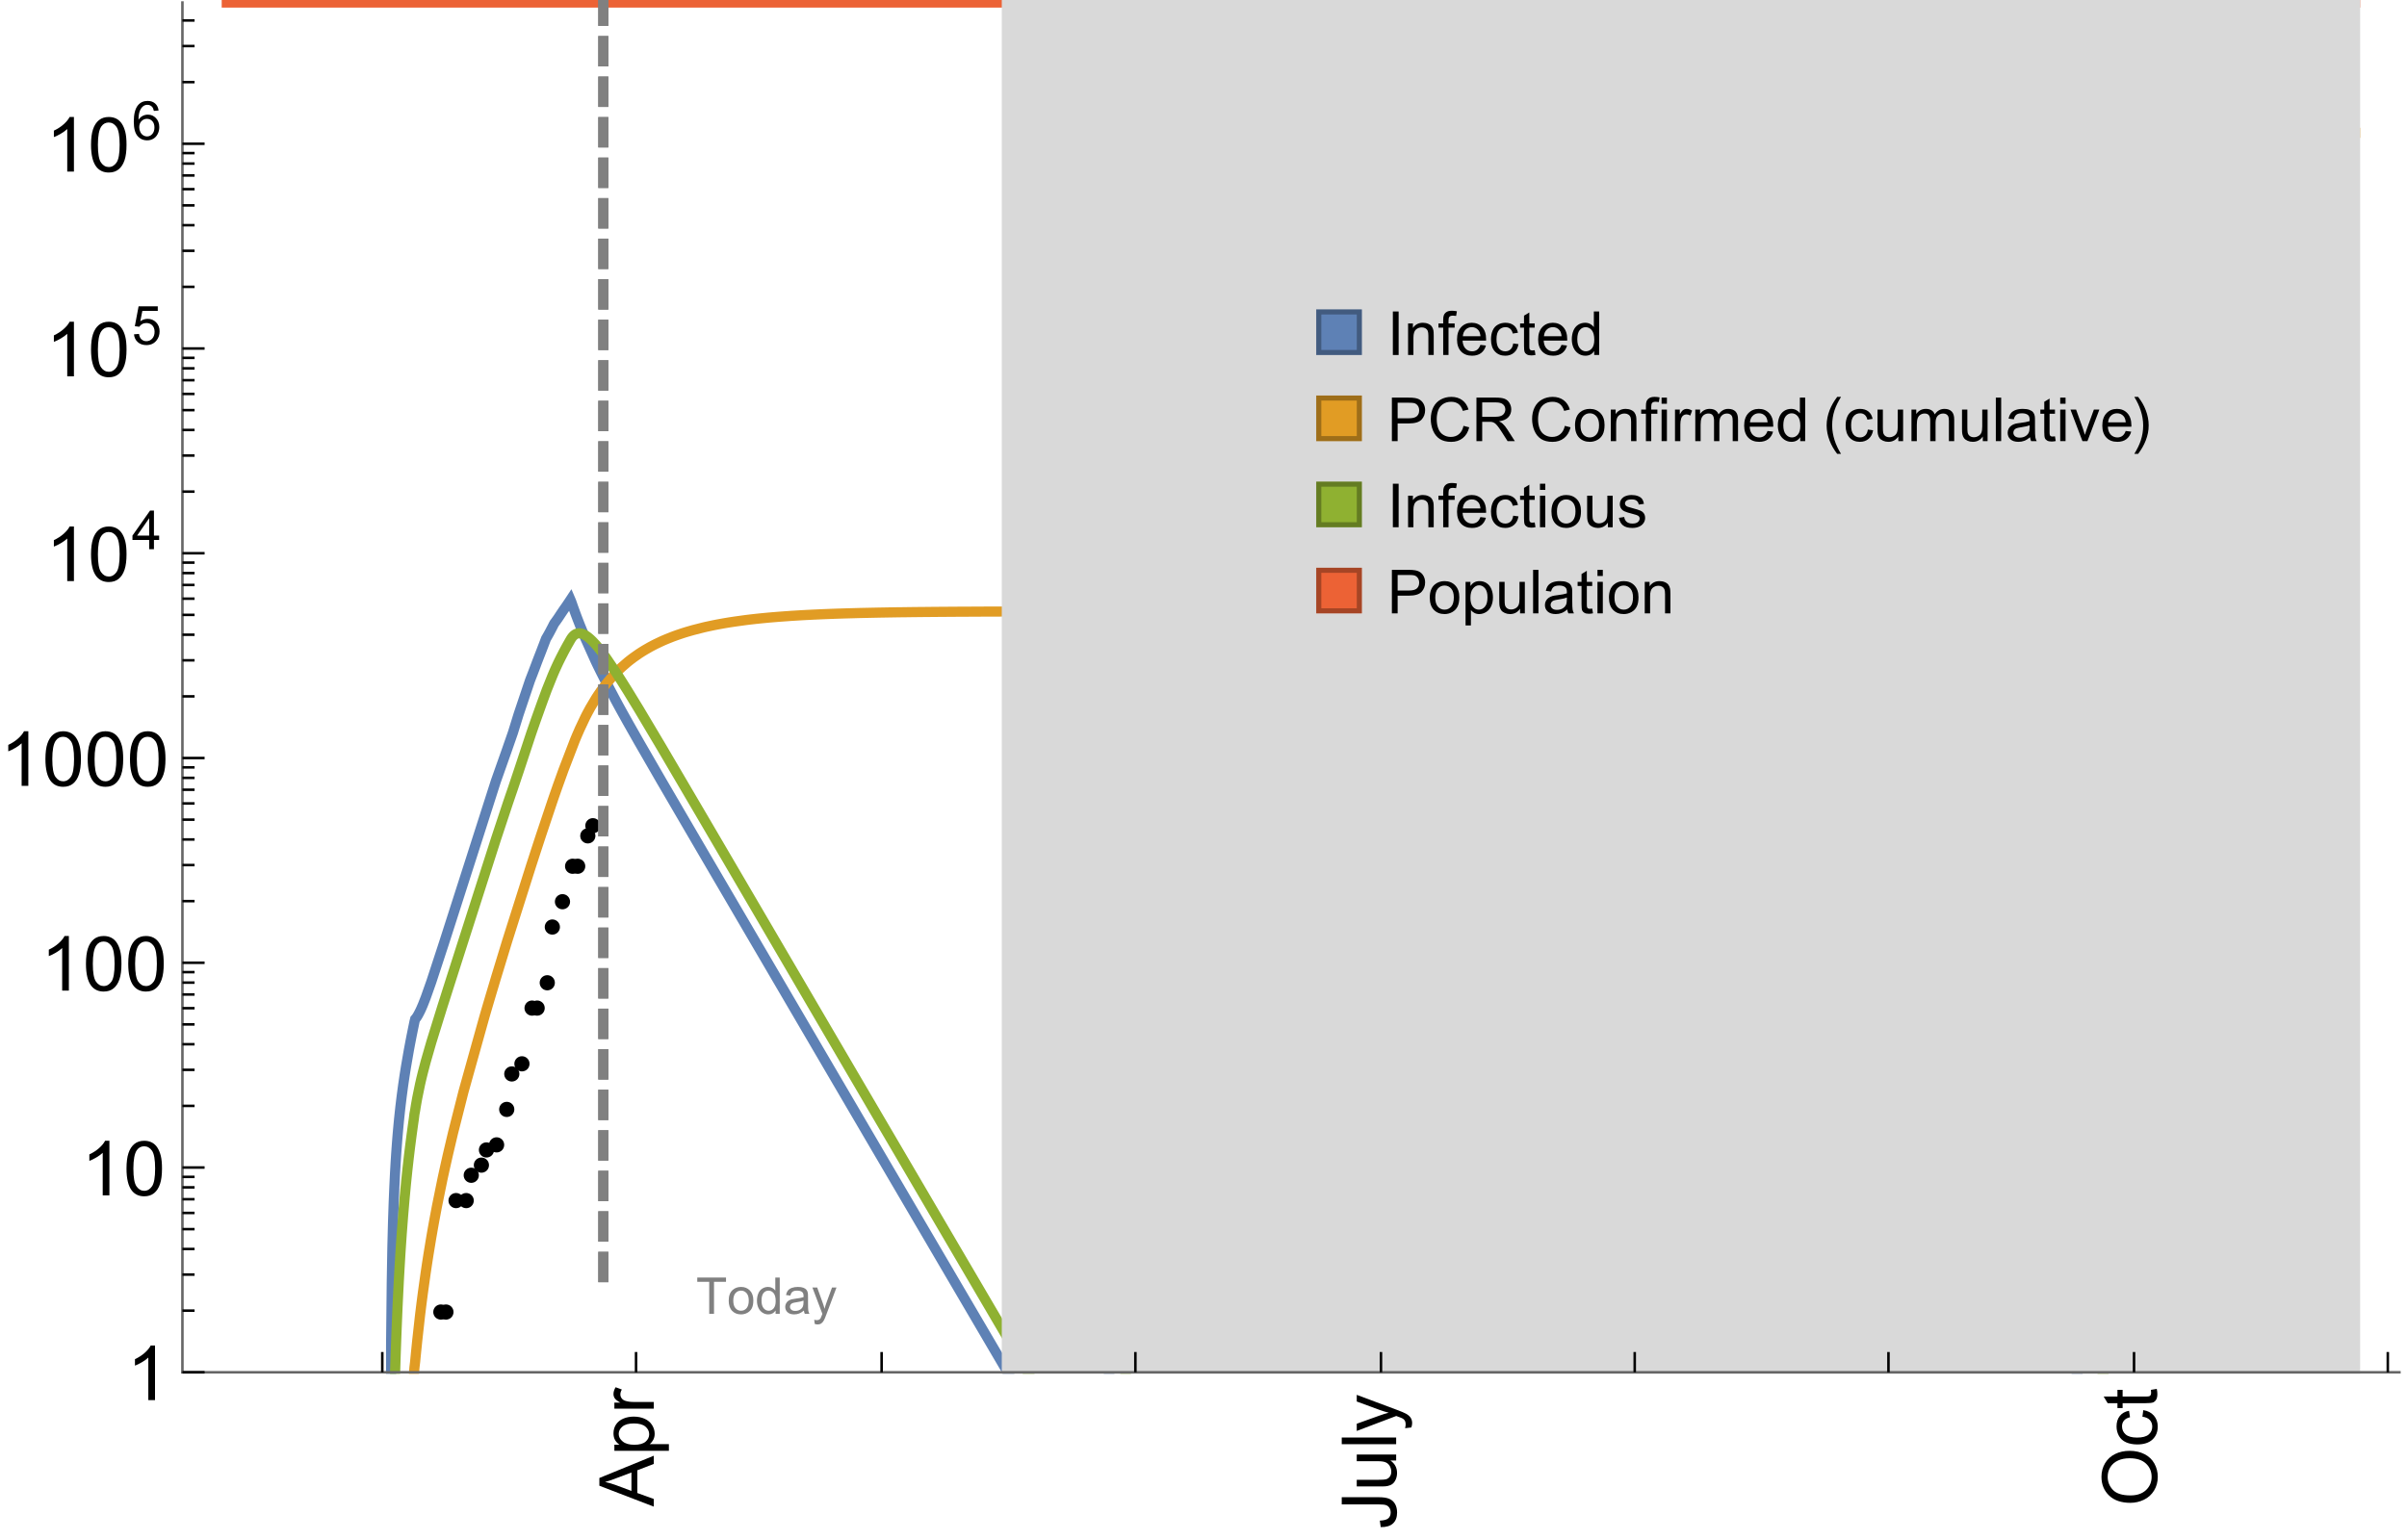 <?xml version="1.0" encoding="UTF-8"?>
<svg xmlns="http://www.w3.org/2000/svg" xmlns:xlink="http://www.w3.org/1999/xlink" width="475pt" height="304pt" viewBox="0 0 475 304" version="1.1">
<defs>
<g>
<symbol overflow="visible" id="glyph0-0">
<path style="stroke:none;" d=""/>
</symbol>
<symbol overflow="visible" id="glyph0-1">
<path style="stroke:none;" d="M 1.117 0 L 1.117 -8.59 L 2.258 -8.59 L 2.258 0 Z M 1.117 0 "/>
</symbol>
<symbol overflow="visible" id="glyph0-2">
<path style="stroke:none;" d="M 0.789 0 L 0.789 -6.223 L 1.742 -6.223 L 1.742 -5.336 C 2.199 -6.02 2.859 -6.363 3.719 -6.363 C 4.094 -6.363 4.441 -6.297 4.754 -6.16 C 5.07 -6.027 5.305 -5.852 5.461 -5.633 C 5.617 -5.414 5.727 -5.152 5.789 -4.852 C 5.828 -4.656 5.848 -4.312 5.848 -3.828 L 5.848 0 L 4.793 0 L 4.793 -3.785 C 4.793 -4.215 4.75 -4.535 4.672 -4.75 C 4.59 -4.961 4.441 -5.133 4.234 -5.258 C 4.023 -5.387 3.781 -5.449 3.5 -5.449 C 3.051 -5.449 2.66 -5.305 2.336 -5.023 C 2.008 -4.738 1.844 -4.195 1.844 -3.398 L 1.844 0 Z M 0.789 0 "/>
</symbol>
<symbol overflow="visible" id="glyph0-3">
<path style="stroke:none;" d="M 1.043 0 L 1.043 -5.402 L 0.109 -5.402 L 0.109 -6.223 L 1.043 -6.223 L 1.043 -6.883 C 1.043 -7.301 1.078 -7.613 1.156 -7.816 C 1.258 -8.09 1.434 -8.312 1.691 -8.48 C 1.945 -8.652 2.305 -8.734 2.766 -8.734 C 3.062 -8.734 3.391 -8.703 3.75 -8.633 L 3.594 -7.711 C 3.375 -7.75 3.164 -7.77 2.969 -7.77 C 2.648 -7.77 2.422 -7.703 2.289 -7.562 C 2.156 -7.426 2.094 -7.172 2.094 -6.797 L 2.094 -6.223 L 3.305 -6.223 L 3.305 -5.402 L 2.094 -5.402 L 2.094 0 Z M 1.043 0 "/>
</symbol>
<symbol overflow="visible" id="glyph0-4">
<path style="stroke:none;" d="M 5.051 -2.004 L 6.141 -1.867 C 5.969 -1.23 5.648 -0.738 5.188 -0.387 C 4.723 -0.035 4.125 0.141 3.406 0.141 C 2.496 0.141 1.773 -0.141 1.238 -0.699 C 0.707 -1.262 0.438 -2.047 0.438 -3.059 C 0.438 -4.105 0.711 -4.918 1.25 -5.496 C 1.789 -6.074 2.484 -6.363 3.344 -6.363 C 4.176 -6.363 4.859 -6.078 5.383 -5.516 C 5.91 -4.949 6.176 -4.148 6.176 -3.125 C 6.176 -3.062 6.172 -2.969 6.172 -2.844 L 1.531 -2.844 C 1.57 -2.16 1.762 -1.633 2.109 -1.273 C 2.457 -0.91 2.891 -0.727 3.41 -0.727 C 3.797 -0.727 4.125 -0.828 4.398 -1.031 C 4.672 -1.234 4.891 -1.559 5.051 -2.004 Z M 1.586 -3.711 L 5.062 -3.711 C 5.016 -4.234 4.883 -4.625 4.664 -4.887 C 4.328 -5.293 3.891 -5.496 3.359 -5.496 C 2.875 -5.496 2.465 -5.336 2.137 -5.008 C 1.805 -4.684 1.625 -4.25 1.586 -3.711 Z M 1.586 -3.711 "/>
</symbol>
<symbol overflow="visible" id="glyph0-5">
<path style="stroke:none;" d="M 4.852 -2.281 L 5.891 -2.145 C 5.777 -1.43 5.484 -0.871 5.02 -0.465 C 4.551 -0.062 3.977 0.141 3.297 0.141 C 2.445 0.141 1.762 -0.137 1.246 -0.695 C 0.727 -1.25 0.469 -2.047 0.469 -3.086 C 0.469 -3.758 0.578 -4.348 0.805 -4.852 C 1.027 -5.355 1.363 -5.734 1.82 -5.984 C 2.273 -6.238 2.77 -6.363 3.305 -6.363 C 3.98 -6.363 4.531 -6.191 4.961 -5.852 C 5.391 -5.508 5.668 -5.023 5.789 -4.395 L 4.766 -4.234 C 4.668 -4.652 4.492 -4.969 4.246 -5.18 C 3.996 -5.391 3.695 -5.496 3.344 -5.496 C 2.812 -5.496 2.383 -5.305 2.051 -4.926 C 1.719 -4.543 1.555 -3.941 1.555 -3.117 C 1.555 -2.281 1.711 -1.672 2.031 -1.297 C 2.352 -0.918 2.773 -0.727 3.289 -0.727 C 3.703 -0.727 4.047 -0.852 4.324 -1.109 C 4.602 -1.363 4.777 -1.75 4.852 -2.281 Z M 4.852 -2.281 "/>
</symbol>
<symbol overflow="visible" id="glyph0-6">
<path style="stroke:none;" d="M 3.094 -0.945 L 3.246 -0.012 C 2.949 0.051 2.684 0.082 2.449 0.082 C 2.066 0.082 1.77 0.023 1.559 -0.102 C 1.348 -0.223 1.199 -0.379 1.113 -0.578 C 1.027 -0.773 0.984 -1.188 0.984 -1.82 L 0.984 -5.402 L 0.211 -5.402 L 0.211 -6.223 L 0.984 -6.223 L 0.984 -7.766 L 2.031 -8.398 L 2.031 -6.223 L 3.094 -6.223 L 3.094 -5.402 L 2.031 -5.402 L 2.031 -1.766 C 2.031 -1.465 2.051 -1.27 2.09 -1.184 C 2.125 -1.098 2.188 -1.031 2.27 -0.977 C 2.355 -0.926 2.477 -0.902 2.633 -0.902 C 2.75 -0.902 2.902 -0.914 3.094 -0.945 Z M 3.094 -0.945 "/>
</symbol>
<symbol overflow="visible" id="glyph0-7">
<path style="stroke:none;" d="M 4.828 0 L 4.828 -0.785 C 4.434 -0.168 3.852 0.141 3.086 0.141 C 2.59 0.141 2.137 0.004 1.719 -0.27 C 1.305 -0.543 0.98 -0.926 0.754 -1.414 C 0.523 -1.906 0.41 -2.469 0.41 -3.105 C 0.41 -3.727 0.516 -4.289 0.719 -4.797 C 0.926 -5.301 1.238 -5.688 1.652 -5.961 C 2.066 -6.23 2.531 -6.363 3.039 -6.363 C 3.414 -6.363 3.75 -6.285 4.043 -6.125 C 4.336 -5.969 4.574 -5.762 4.758 -5.508 L 4.758 -8.59 L 5.805 -8.59 L 5.805 0 Z M 1.492 -3.105 C 1.492 -2.309 1.664 -1.711 2 -1.32 C 2.336 -0.926 2.73 -0.727 3.188 -0.727 C 3.648 -0.727 4.039 -0.914 4.363 -1.293 C 4.684 -1.668 4.844 -2.242 4.844 -3.016 C 4.844 -3.867 4.68 -4.492 4.352 -4.891 C 4.023 -5.289 3.621 -5.492 3.141 -5.492 C 2.672 -5.492 2.281 -5.297 1.965 -4.914 C 1.652 -4.531 1.492 -3.93 1.492 -3.105 Z M 1.492 -3.105 "/>
</symbol>
<symbol overflow="visible" id="glyph0-8">
<path style="stroke:none;" d="M 0.926 0 L 0.926 -8.59 L 4.164 -8.59 C 4.734 -8.59 5.172 -8.562 5.473 -8.508 C 5.895 -8.438 6.25 -8.305 6.531 -8.105 C 6.816 -7.91 7.047 -7.633 7.223 -7.277 C 7.395 -6.922 7.484 -6.531 7.484 -6.105 C 7.484 -5.375 7.25 -4.758 6.785 -4.25 C 6.32 -3.746 5.48 -3.492 4.266 -3.492 L 2.062 -3.492 L 2.062 0 Z M 2.062 -4.508 L 4.281 -4.508 C 5.016 -4.508 5.539 -4.641 5.848 -4.914 C 6.156 -5.188 6.312 -5.574 6.312 -6.07 C 6.312 -6.43 6.219 -6.738 6.039 -6.992 C 5.855 -7.25 5.617 -7.418 5.32 -7.5 C 5.129 -7.551 4.773 -7.578 4.258 -7.578 L 2.062 -7.578 Z M 2.062 -4.508 "/>
</symbol>
<symbol overflow="visible" id="glyph0-9">
<path style="stroke:none;" d="M 7.055 -3.012 L 8.191 -2.727 C 7.953 -1.793 7.523 -1.078 6.906 -0.59 C 6.285 -0.098 5.531 0.148 4.633 0.148 C 3.707 0.148 2.957 -0.043 2.375 -0.418 C 1.797 -0.797 1.355 -1.344 1.051 -2.055 C 0.75 -2.77 0.598 -3.539 0.598 -4.359 C 0.598 -5.254 0.77 -6.035 1.109 -6.699 C 1.453 -7.367 1.938 -7.871 2.57 -8.219 C 3.199 -8.562 3.895 -8.734 4.652 -8.734 C 5.512 -8.734 6.234 -8.516 6.82 -8.078 C 7.406 -7.641 7.812 -7.027 8.047 -6.234 L 6.926 -5.969 C 6.727 -6.594 6.438 -7.051 6.059 -7.336 C 5.68 -7.621 5.203 -7.766 4.629 -7.766 C 3.969 -7.766 3.418 -7.605 2.973 -7.289 C 2.531 -6.973 2.219 -6.547 2.039 -6.016 C 1.859 -5.48 1.77 -4.93 1.77 -4.367 C 1.77 -3.637 1.875 -2.996 2.09 -2.453 C 2.301 -1.906 2.633 -1.5 3.082 -1.23 C 3.531 -0.961 4.016 -0.828 4.539 -0.828 C 5.176 -0.828 5.719 -1.008 6.156 -1.375 C 6.598 -1.742 6.898 -2.289 7.055 -3.012 Z M 7.055 -3.012 "/>
</symbol>
<symbol overflow="visible" id="glyph0-10">
<path style="stroke:none;" d="M 0.945 0 L 0.945 -8.59 L 4.75 -8.59 C 5.516 -8.59 6.102 -8.512 6.5 -8.359 C 6.898 -8.203 7.215 -7.93 7.453 -7.539 C 7.691 -7.148 7.812 -6.719 7.812 -6.246 C 7.812 -5.637 7.613 -5.125 7.219 -4.703 C 6.824 -4.285 6.215 -4.023 5.391 -3.906 C 5.691 -3.762 5.922 -3.621 6.078 -3.48 C 6.41 -3.176 6.723 -2.797 7.02 -2.336 L 8.516 0 L 7.086 0 L 5.945 -1.789 C 5.613 -2.305 5.344 -2.695 5.125 -2.969 C 4.91 -3.242 4.719 -3.438 4.551 -3.547 C 4.379 -3.656 4.207 -3.73 4.031 -3.773 C 3.902 -3.801 3.691 -3.812 3.398 -3.812 L 2.078 -3.812 L 2.078 0 Z M 2.078 -4.797 L 4.523 -4.797 C 5.043 -4.797 5.449 -4.852 5.742 -4.961 C 6.035 -5.066 6.258 -5.238 6.41 -5.477 C 6.562 -5.711 6.641 -5.969 6.641 -6.246 C 6.641 -6.652 6.492 -6.984 6.195 -7.25 C 5.902 -7.512 5.438 -7.641 4.797 -7.641 L 2.078 -7.641 Z M 2.078 -4.797 "/>
</symbol>
<symbol overflow="visible" id="glyph0-11">
<path style="stroke:none;" d="M 0.398 -3.109 C 0.398 -4.262 0.719 -5.117 1.359 -5.672 C 1.895 -6.133 2.547 -6.363 3.316 -6.363 C 4.172 -6.363 4.871 -6.082 5.414 -5.523 C 5.957 -4.961 6.227 -4.188 6.227 -3.199 C 6.227 -2.398 6.109 -1.77 5.867 -1.309 C 5.629 -0.852 5.277 -0.492 4.82 -0.242 C 4.359 0.012 3.859 0.141 3.316 0.141 C 2.445 0.141 1.742 -0.141 1.203 -0.695 C 0.668 -1.254 0.398 -2.062 0.398 -3.109 Z M 1.484 -3.109 C 1.484 -2.312 1.656 -1.719 2.004 -1.32 C 2.352 -0.926 2.789 -0.727 3.316 -0.727 C 3.84 -0.727 4.273 -0.926 4.625 -1.324 C 4.973 -1.723 5.145 -2.328 5.145 -3.148 C 5.145 -3.918 4.969 -4.5 4.621 -4.895 C 4.27 -5.293 3.836 -5.492 3.316 -5.492 C 2.789 -5.492 2.352 -5.293 2.004 -4.898 C 1.656 -4.504 1.484 -3.906 1.484 -3.109 Z M 1.484 -3.109 "/>
</symbol>
<symbol overflow="visible" id="glyph0-12">
<path style="stroke:none;" d="M 0.797 -7.375 L 0.797 -8.59 L 1.852 -8.59 L 1.852 -7.375 Z M 0.797 0 L 0.797 -6.223 L 1.852 -6.223 L 1.852 0 Z M 0.797 0 "/>
</symbol>
<symbol overflow="visible" id="glyph0-13">
<path style="stroke:none;" d="M 0.781 0 L 0.781 -6.223 L 1.727 -6.223 L 1.727 -5.281 C 1.969 -5.723 2.195 -6.012 2.398 -6.152 C 2.605 -6.293 2.828 -6.363 3.078 -6.363 C 3.434 -6.363 3.793 -6.25 4.16 -6.023 L 3.797 -5.047 C 3.539 -5.199 3.281 -5.273 3.023 -5.273 C 2.793 -5.273 2.586 -5.203 2.402 -5.066 C 2.219 -4.926 2.086 -4.734 2.008 -4.488 C 1.891 -4.113 1.836 -3.703 1.836 -3.258 L 1.836 0 Z M 0.781 0 "/>
</symbol>
<symbol overflow="visible" id="glyph0-14">
<path style="stroke:none;" d="M 0.789 0 L 0.789 -6.223 L 1.734 -6.223 L 1.734 -5.352 C 1.93 -5.656 2.188 -5.898 2.516 -6.086 C 2.84 -6.27 3.207 -6.363 3.621 -6.363 C 4.082 -6.363 4.461 -6.266 4.754 -6.078 C 5.051 -5.887 5.258 -5.617 5.379 -5.273 C 5.871 -6 6.512 -6.363 7.301 -6.363 C 7.918 -6.363 8.391 -6.191 8.727 -5.852 C 9.059 -5.508 9.223 -4.984 9.223 -4.273 L 9.223 0 L 8.172 0 L 8.172 -3.922 C 8.172 -4.344 8.141 -4.645 8.07 -4.832 C 8.004 -5.016 7.879 -5.164 7.699 -5.281 C 7.52 -5.395 7.309 -5.449 7.066 -5.449 C 6.629 -5.449 6.266 -5.305 5.977 -5.012 C 5.688 -4.723 5.543 -4.258 5.543 -3.617 L 5.543 0 L 4.488 0 L 4.488 -4.043 C 4.488 -4.512 4.402 -4.863 4.23 -5.098 C 4.059 -5.332 3.777 -5.449 3.387 -5.449 C 3.09 -5.449 2.816 -5.371 2.562 -5.215 C 2.312 -5.059 2.129 -4.828 2.016 -4.531 C 1.902 -4.23 1.844 -3.797 1.844 -3.227 L 1.844 0 Z M 0.789 0 "/>
</symbol>
<symbol overflow="visible" id="glyph0-15">
<path style="stroke:none;" d="M 4.867 0 L 4.867 -0.914 C 4.383 -0.211 3.727 0.141 2.895 0.141 C 2.527 0.141 2.184 0.07 1.867 -0.07 C 1.547 -0.211 1.312 -0.387 1.156 -0.602 C 1.004 -0.812 0.895 -1.074 0.832 -1.383 C 0.789 -1.59 0.766 -1.918 0.766 -2.367 L 0.766 -6.223 L 1.82 -6.223 L 1.82 -2.773 C 1.82 -2.223 1.844 -1.852 1.887 -1.656 C 1.953 -1.379 2.094 -1.164 2.309 -1.004 C 2.523 -0.848 2.789 -0.766 3.105 -0.766 C 3.422 -0.766 3.719 -0.848 3.996 -1.012 C 4.273 -1.172 4.469 -1.395 4.586 -1.672 C 4.699 -1.953 4.758 -2.359 4.758 -2.891 L 4.758 -6.223 L 5.812 -6.223 L 5.812 0 Z M 4.867 0 "/>
</symbol>
<symbol overflow="visible" id="glyph0-16">
<path style="stroke:none;" d="M 0.766 0 L 0.766 -8.59 L 1.82 -8.59 L 1.82 0 Z M 0.766 0 "/>
</symbol>
<symbol overflow="visible" id="glyph0-17">
<path style="stroke:none;" d="M 4.852 -0.766 C 4.461 -0.434 4.086 -0.203 3.723 -0.062 C 3.363 0.074 2.977 0.141 2.562 0.141 C 1.879 0.141 1.352 -0.027 0.984 -0.359 C 0.617 -0.695 0.434 -1.121 0.434 -1.641 C 0.434 -1.945 0.504 -2.223 0.641 -2.477 C 0.781 -2.727 0.961 -2.93 1.188 -3.082 C 1.41 -3.234 1.664 -3.352 1.945 -3.43 C 2.152 -3.484 2.465 -3.535 2.883 -3.586 C 3.734 -3.688 4.359 -3.809 4.766 -3.949 C 4.77 -4.094 4.77 -4.188 4.77 -4.227 C 4.77 -4.656 4.672 -4.957 4.469 -5.133 C 4.199 -5.371 3.801 -5.492 3.27 -5.492 C 2.773 -5.492 2.406 -5.402 2.172 -5.23 C 1.934 -5.055 1.758 -4.75 1.648 -4.305 L 0.617 -4.445 C 0.711 -4.887 0.863 -5.246 1.078 -5.516 C 1.293 -5.789 1.602 -5.996 2.008 -6.145 C 2.414 -6.289 2.887 -6.363 3.422 -6.363 C 3.953 -6.363 4.383 -6.301 4.719 -6.176 C 5.051 -6.051 5.293 -5.895 5.449 -5.703 C 5.605 -5.516 5.715 -5.273 5.777 -4.984 C 5.812 -4.805 5.828 -4.484 5.828 -4.016 L 5.828 -2.609 C 5.828 -1.629 5.852 -1.008 5.898 -0.746 C 5.941 -0.488 6.031 -0.238 6.164 0 L 5.062 0 C 4.953 -0.219 4.883 -0.477 4.852 -0.766 Z M 4.766 -3.125 C 4.383 -2.969 3.805 -2.836 3.039 -2.727 C 2.605 -2.664 2.301 -2.594 2.121 -2.516 C 1.941 -2.438 1.805 -2.32 1.703 -2.172 C 1.605 -2.02 1.559 -1.852 1.559 -1.672 C 1.559 -1.391 1.664 -1.156 1.879 -0.969 C 2.09 -0.781 2.402 -0.688 2.812 -0.688 C 3.219 -0.688 3.578 -0.773 3.898 -0.953 C 4.215 -1.129 4.445 -1.375 4.594 -1.68 C 4.707 -1.918 4.766 -2.273 4.766 -2.734 Z M 4.766 -3.125 "/>
</symbol>
<symbol overflow="visible" id="glyph0-18">
<path style="stroke:none;" d="M 2.52 0 L 0.152 -6.223 L 1.266 -6.223 L 2.602 -2.496 C 2.746 -2.094 2.879 -1.676 3 -1.242 C 3.094 -1.57 3.227 -1.965 3.391 -2.426 L 4.773 -6.223 L 5.859 -6.223 L 3.504 0 Z M 2.52 0 "/>
</symbol>
<symbol overflow="visible" id="glyph0-19">
<path style="stroke:none;" d="M 0.367 -1.859 L 1.414 -2.023 C 1.473 -1.605 1.633 -1.281 1.902 -1.062 C 2.168 -0.84 2.543 -0.727 3.023 -0.727 C 3.508 -0.727 3.867 -0.824 4.102 -1.023 C 4.336 -1.219 4.453 -1.453 4.453 -1.719 C 4.453 -1.957 4.352 -2.141 4.141 -2.281 C 3.996 -2.375 3.641 -2.492 3.062 -2.637 C 2.289 -2.832 1.754 -3 1.457 -3.145 C 1.156 -3.285 0.93 -3.484 0.777 -3.734 C 0.621 -3.988 0.547 -4.266 0.547 -4.57 C 0.547 -4.848 0.609 -5.105 0.734 -5.34 C 0.863 -5.578 1.035 -5.773 1.254 -5.93 C 1.418 -6.051 1.641 -6.152 1.926 -6.238 C 2.207 -6.32 2.512 -6.363 2.836 -6.363 C 3.324 -6.363 3.754 -6.293 4.121 -6.152 C 4.492 -6.012 4.766 -5.82 4.938 -5.582 C 5.113 -5.34 5.234 -5.02 5.305 -4.617 L 4.273 -4.477 C 4.227 -4.797 4.09 -5.047 3.863 -5.227 C 3.641 -5.406 3.32 -5.496 2.914 -5.496 C 2.43 -5.496 2.082 -5.414 1.875 -5.258 C 1.668 -5.098 1.562 -4.906 1.562 -4.695 C 1.562 -4.559 1.609 -4.434 1.695 -4.324 C 1.781 -4.211 1.914 -4.117 2.098 -4.043 C 2.203 -4.004 2.516 -3.914 3.031 -3.773 C 3.777 -3.574 4.297 -3.41 4.59 -3.285 C 4.887 -3.156 5.117 -2.973 5.285 -2.73 C 5.453 -2.488 5.539 -2.188 5.539 -1.828 C 5.539 -1.477 5.434 -1.145 5.23 -0.836 C 5.023 -0.523 4.727 -0.285 4.344 -0.113 C 3.957 0.055 3.516 0.141 3.031 0.141 C 2.223 0.141 1.605 -0.027 1.18 -0.363 C 0.758 -0.699 0.484 -1.195 0.367 -1.859 Z M 0.367 -1.859 "/>
</symbol>
<symbol overflow="visible" id="glyph0-20">
<path style="stroke:none;" d="M 0.789 2.383 L 0.789 -6.223 L 1.75 -6.223 L 1.75 -5.414 C 1.977 -5.73 2.234 -5.969 2.52 -6.125 C 2.805 -6.285 3.148 -6.363 3.555 -6.363 C 4.086 -6.363 4.555 -6.227 4.961 -5.953 C 5.367 -5.68 5.676 -5.293 5.883 -4.797 C 6.09 -4.297 6.195 -3.75 6.195 -3.156 C 6.195 -2.52 6.078 -1.949 5.852 -1.438 C 5.621 -0.93 5.289 -0.539 4.855 -0.266 C 4.418 0.004 3.961 0.141 3.48 0.141 C 3.129 0.141 2.812 0.066 2.535 -0.082 C 2.254 -0.23 2.023 -0.418 1.844 -0.645 L 1.844 2.383 Z M 1.746 -3.078 C 1.746 -2.277 1.906 -1.684 2.234 -1.301 C 2.559 -0.918 2.949 -0.727 3.41 -0.727 C 3.879 -0.727 4.281 -0.926 4.613 -1.32 C 4.949 -1.719 5.117 -2.332 5.117 -3.164 C 5.117 -3.957 4.953 -4.551 4.625 -4.945 C 4.301 -5.34 3.91 -5.539 3.457 -5.539 C 3.008 -5.539 2.609 -5.328 2.266 -4.906 C 1.918 -4.488 1.746 -3.875 1.746 -3.078 Z M 1.746 -3.078 "/>
</symbol>
<symbol overflow="visible" id="glyph1-0">
<path style="stroke:none;" d=""/>
</symbol>
<symbol overflow="visible" id="glyph1-1">
<path style="stroke:none;" d="M 3.562 2.52 L 2.805 2.52 C 2.492 2.121 2.211 1.699 1.953 1.258 C 1.699 0.812 1.477 0.352 1.297 -0.125 C 1.113 -0.602 0.969 -1.086 0.871 -1.586 C 0.77 -2.086 0.719 -2.594 0.719 -3.105 C 0.719 -3.625 0.773 -4.133 0.875 -4.633 C 0.977 -5.129 1.117 -5.617 1.301 -6.086 C 1.484 -6.559 1.703 -7.02 1.961 -7.461 C 2.215 -7.906 2.5 -8.328 2.805 -8.734 L 3.562 -8.734 C 3.285 -8.281 3.039 -7.836 2.82 -7.398 C 2.602 -6.957 2.414 -6.512 2.266 -6.055 C 2.117 -5.602 2.008 -5.133 1.93 -4.648 C 1.852 -4.168 1.812 -3.656 1.812 -3.117 C 1.812 -2.617 1.852 -2.121 1.938 -1.629 C 2.02 -1.137 2.141 -0.652 2.289 -0.18 C 2.441 0.297 2.625 0.758 2.844 1.211 C 3.059 1.66 3.297 2.098 3.562 2.52 Z M 3.562 2.52 "/>
</symbol>
<symbol overflow="visible" id="glyph1-2">
<path style="stroke:none;" d="M 3.273 -3.105 C 3.273 -2.59 3.227 -2.082 3.125 -1.586 C 3.023 -1.086 2.879 -0.602 2.695 -0.129 C 2.512 0.344 2.293 0.801 2.035 1.246 C 1.781 1.688 1.5 2.113 1.188 2.52 L 0.434 2.52 C 0.707 2.074 0.953 1.633 1.172 1.188 C 1.391 0.746 1.574 0.297 1.723 -0.156 C 1.871 -0.613 1.984 -1.086 2.066 -1.57 C 2.145 -2.055 2.188 -2.562 2.188 -3.094 C 2.188 -3.594 2.145 -4.09 2.059 -4.582 C 1.977 -5.074 1.859 -5.559 1.703 -6.031 C 1.551 -6.508 1.367 -6.969 1.152 -7.422 C 0.934 -7.875 0.695 -8.312 0.434 -8.734 L 1.188 -8.734 C 1.5 -8.336 1.789 -7.918 2.047 -7.473 C 2.305 -7.031 2.523 -6.57 2.703 -6.09 C 2.887 -5.613 3.027 -5.121 3.125 -4.621 C 3.227 -4.117 3.273 -3.613 3.273 -3.105 Z M 3.273 -3.105 "/>
</symbol>
<symbol overflow="visible" id="glyph2-0">
<path style="stroke:none;" d=""/>
</symbol>
<symbol overflow="visible" id="glyph2-1">
<path style="stroke:none;" d="M 0 0.023 L -10.738 -4.102 L -10.738 -5.633 L 0 -10.027 L 0 -8.406 L -3.25 -7.156 L -3.25 -2.664 L 0 -1.488 Z M -4.41 -3.078 L -4.41 -6.715 L -7.383 -5.598 C -8.285 -5.254 -9.027 -5 -9.609 -4.836 C -8.922 -4.699 -8.238 -4.504 -7.559 -4.254 Z M -4.41 -3.078 "/>
</symbol>
<symbol overflow="visible" id="glyph2-2">
<path style="stroke:none;" d="M 2.98 -0.988 L -7.777 -0.988 L -7.777 -2.191 L -6.766 -2.191 C -7.164 -2.473 -7.461 -2.793 -7.656 -3.148 C -7.855 -3.504 -7.953 -3.938 -7.953 -4.445 C -7.953 -5.109 -7.781 -5.695 -7.441 -6.203 C -7.102 -6.711 -6.617 -7.094 -5.996 -7.352 C -5.371 -7.613 -4.691 -7.742 -3.949 -7.742 C -3.152 -7.742 -2.434 -7.598 -1.797 -7.312 C -1.16 -7.027 -0.672 -6.613 -0.332 -6.066 C 0.008 -5.523 0.176 -4.953 0.176 -4.352 C 0.176 -3.91 0.082 -3.516 -0.102 -3.168 C -0.289 -2.82 -0.523 -2.531 -0.805 -2.309 L 2.98 -2.309 Z M -3.844 -2.184 C -2.844 -2.184 -2.105 -2.387 -1.625 -2.789 C -1.148 -3.195 -0.906 -3.688 -0.906 -4.262 C -0.906 -4.848 -1.156 -5.352 -1.652 -5.77 C -2.148 -6.188 -2.914 -6.395 -3.953 -6.395 C -4.945 -6.395 -5.688 -6.191 -6.18 -5.781 C -6.676 -5.375 -6.922 -4.887 -6.922 -4.32 C -6.922 -3.758 -6.66 -3.262 -6.133 -2.832 C -5.609 -2.398 -4.848 -2.184 -3.844 -2.184 Z M -3.844 -2.184 "/>
</symbol>
<symbol overflow="visible" id="glyph2-3">
<path style="stroke:none;" d="M 0 -0.973 L -7.777 -0.973 L -7.777 -2.16 L -6.598 -2.16 C -7.148 -2.465 -7.516 -2.742 -7.691 -3 C -7.867 -3.258 -7.953 -3.539 -7.953 -3.844 C -7.953 -4.289 -7.812 -4.742 -7.531 -5.199 L -6.305 -4.746 C -6.496 -4.422 -6.594 -4.102 -6.594 -3.781 C -6.594 -3.492 -6.504 -3.234 -6.332 -3.004 C -6.16 -2.773 -5.918 -2.609 -5.609 -2.512 C -5.141 -2.367 -4.629 -2.293 -4.07 -2.293 L 0 -2.293 Z M 0 -0.973 "/>
</symbol>
<symbol overflow="visible" id="glyph2-4">
<path style="stroke:none;" d="M -3.047 -0.434 L -3.223 -1.715 C -2.402 -1.75 -1.84 -1.902 -1.539 -2.176 C -1.234 -2.449 -1.082 -2.828 -1.082 -3.312 C -1.082 -3.668 -1.164 -3.977 -1.328 -4.234 C -1.492 -4.492 -1.715 -4.672 -1.996 -4.77 C -2.277 -4.867 -2.723 -4.914 -3.34 -4.914 L -10.738 -4.914 L -10.738 -6.336 L -3.422 -6.336 C -2.523 -6.336 -1.824 -6.227 -1.332 -6.008 C -0.84 -5.793 -0.465 -5.449 -0.203 -4.977 C 0.055 -4.504 0.184 -3.953 0.184 -3.316 C 0.184 -2.375 -0.086 -1.652 -0.629 -1.152 C -1.172 -0.652 -1.977 -0.414 -3.047 -0.434 Z M -3.047 -0.434 "/>
</symbol>
<symbol overflow="visible" id="glyph2-5">
<path style="stroke:none;" d="M 0 -6.086 L -1.141 -6.086 C -0.262 -5.48 0.176 -4.656 0.176 -3.617 C 0.176 -3.16 0.09 -2.73 -0.086 -2.332 C -0.262 -1.934 -0.484 -1.641 -0.75 -1.445 C -1.016 -1.254 -1.344 -1.117 -1.727 -1.039 C -1.988 -0.984 -2.398 -0.961 -2.961 -0.961 L -7.777 -0.961 L -7.777 -2.277 L -3.465 -2.277 C -2.777 -2.277 -2.312 -2.305 -2.074 -2.359 C -1.727 -2.441 -1.453 -2.617 -1.258 -2.887 C -1.059 -3.156 -0.961 -3.484 -0.961 -3.883 C -0.961 -4.277 -1.062 -4.648 -1.262 -4.996 C -1.465 -5.344 -1.742 -5.586 -2.09 -5.73 C -2.441 -5.875 -2.945 -5.945 -3.609 -5.945 L -7.777 -5.949 L -7.777 -7.266 L 0 -7.266 Z M 0 -6.086 "/>
</symbol>
<symbol overflow="visible" id="glyph2-6">
<path style="stroke:none;" d="M 0 -0.961 L -10.738 -0.961 L -10.738 -2.277 L 0 -2.277 Z M 0 -0.961 "/>
</symbol>
<symbol overflow="visible" id="glyph2-7">
<path style="stroke:none;" d="M 2.996 -0.93 L 1.758 -0.785 C 1.836 -1.07 1.875 -1.324 1.875 -1.539 C 1.875 -1.832 1.828 -2.066 1.73 -2.242 C 1.633 -2.418 1.496 -2.562 1.32 -2.672 C 1.188 -2.758 0.859 -2.891 0.336 -3.078 C 0.262 -3.102 0.156 -3.141 0.016 -3.195 L -7.777 -0.242 L -7.777 -1.664 L -3.273 -3.281 C -2.703 -3.492 -2.102 -3.68 -1.473 -3.844 C -2.078 -3.996 -2.668 -4.176 -3.246 -4.387 L -7.777 -6.051 L -7.777 -7.367 L 0.133 -4.41 C 0.988 -4.094 1.574 -3.844 1.898 -3.668 C 2.332 -3.434 2.648 -3.168 2.852 -2.863 C 3.055 -2.562 3.156 -2.199 3.156 -1.781 C 3.156 -1.527 3.102 -1.242 2.996 -0.93 Z M 2.996 -0.93 "/>
</symbol>
<symbol overflow="visible" id="glyph2-8">
<path style="stroke:none;" d="M -5.23 -0.727 C -7.012 -0.727 -8.406 -1.203 -9.414 -2.16 C -10.422 -3.117 -10.93 -4.352 -10.93 -5.867 C -10.93 -6.859 -10.691 -7.75 -10.219 -8.547 C -9.742 -9.344 -9.082 -9.949 -8.234 -10.367 C -7.387 -10.785 -6.43 -10.992 -5.355 -10.992 C -4.266 -10.992 -3.289 -10.773 -2.43 -10.336 C -1.57 -9.895 -0.922 -9.273 -0.48 -8.469 C -0.039 -7.66 0.184 -6.793 0.184 -5.859 C 0.184 -4.848 -0.062 -3.945 -0.551 -3.148 C -1.039 -2.352 -1.703 -1.75 -2.547 -1.34 C -3.395 -0.93 -4.289 -0.727 -5.23 -0.727 Z M -5.207 -2.191 C -3.914 -2.191 -2.895 -2.539 -2.148 -3.234 C -1.406 -3.93 -1.031 -4.801 -1.031 -5.852 C -1.031 -6.922 -1.41 -7.801 -2.16 -8.492 C -2.914 -9.184 -3.98 -9.527 -5.359 -9.527 C -6.234 -9.527 -7 -9.383 -7.648 -9.086 C -8.301 -8.789 -8.809 -8.359 -9.168 -7.789 C -9.527 -7.219 -9.703 -6.582 -9.703 -5.875 C -9.703 -4.867 -9.359 -4.004 -8.668 -3.277 C -7.977 -2.551 -6.824 -2.191 -5.207 -2.191 Z M -5.207 -2.191 "/>
</symbol>
<symbol overflow="visible" id="glyph2-9">
<path style="stroke:none;" d="M -2.848 -6.062 L -2.68 -7.359 C -1.785 -7.219 -1.086 -6.855 -0.582 -6.273 C -0.078 -5.691 0.176 -4.973 0.176 -4.125 C 0.176 -3.059 -0.172 -2.203 -0.867 -1.555 C -1.562 -0.91 -2.562 -0.586 -3.859 -0.586 C -4.699 -0.586 -5.434 -0.727 -6.062 -1.004 C -6.695 -1.281 -7.168 -1.707 -7.48 -2.273 C -7.797 -2.844 -7.953 -3.461 -7.953 -4.133 C -7.953 -4.977 -7.742 -5.668 -7.312 -6.203 C -6.887 -6.742 -6.281 -7.086 -5.492 -7.234 L -5.297 -5.953 C -5.82 -5.832 -6.211 -5.617 -6.477 -5.305 C -6.738 -4.996 -6.871 -4.621 -6.871 -4.184 C -6.871 -3.52 -6.633 -2.98 -6.156 -2.562 C -5.68 -2.148 -4.926 -1.941 -3.898 -1.941 C -2.852 -1.941 -2.094 -2.141 -1.617 -2.543 C -1.145 -2.941 -0.906 -3.465 -0.906 -4.109 C -0.906 -4.625 -1.066 -5.059 -1.383 -5.406 C -1.699 -5.754 -2.191 -5.973 -2.848 -6.062 Z M -2.848 -6.062 "/>
</symbol>
<symbol overflow="visible" id="glyph2-10">
<path style="stroke:none;" d="M -1.18 -3.867 L -0.016 -4.059 C 0.062 -3.688 0.102 -3.355 0.102 -3.062 C 0.102 -2.582 0.027 -2.211 -0.125 -1.949 C -0.277 -1.684 -0.477 -1.5 -0.723 -1.391 C -0.969 -1.285 -1.488 -1.23 -2.277 -1.23 L -6.754 -1.23 L -6.754 -0.266 L -7.777 -0.266 L -7.777 -1.23 L -9.703 -1.23 L -10.496 -2.543 L -7.777 -2.543 L -7.777 -3.867 L -6.754 -3.867 L -6.754 -2.543 L -2.203 -2.543 C -1.828 -2.543 -1.586 -2.566 -1.48 -2.609 C -1.371 -2.656 -1.285 -2.734 -1.223 -2.84 C -1.16 -2.945 -1.129 -3.094 -1.129 -3.289 C -1.129 -3.434 -1.145 -3.629 -1.18 -3.867 Z M -1.18 -3.867 "/>
</symbol>
<symbol overflow="visible" id="glyph3-0">
<path style="stroke:none;" d=""/>
</symbol>
<symbol overflow="visible" id="glyph3-1">
<path style="stroke:none;" d="M 5.59 0 L 4.27 0 L 4.27 -8.402 C 3.953 -8.098 3.535 -7.797 3.02 -7.492 C 2.504 -7.191 2.043 -6.961 1.633 -6.812 L 1.633 -8.086 C 2.371 -8.434 3.016 -8.852 3.566 -9.344 C 4.117 -9.84 4.508 -10.316 4.738 -10.781 L 5.59 -10.781 Z M 5.59 0 "/>
</symbol>
<symbol overflow="visible" id="glyph3-2">
<path style="stroke:none;" d="M 0.621 -5.297 C 0.621 -6.566 0.754 -7.586 1.016 -8.359 C 1.277 -9.133 1.664 -9.73 2.18 -10.152 C 2.695 -10.57 3.344 -10.781 4.125 -10.781 C 4.699 -10.781 5.203 -10.664 5.641 -10.434 C 6.074 -10.203 6.434 -9.867 6.715 -9.43 C 7 -8.992 7.223 -8.461 7.383 -7.832 C 7.543 -7.207 7.625 -6.359 7.625 -5.297 C 7.625 -4.035 7.496 -3.02 7.234 -2.246 C 6.977 -1.473 6.59 -0.871 6.074 -0.449 C 5.559 -0.027 4.91 0.184 4.125 0.184 C 3.09 0.184 2.273 -0.188 1.684 -0.93 C 0.977 -1.824 0.621 -3.277 0.621 -5.297 Z M 1.977 -5.297 C 1.977 -3.531 2.184 -2.359 2.598 -1.777 C 3.008 -1.191 3.52 -0.902 4.125 -0.902 C 4.73 -0.902 5.238 -1.195 5.652 -1.781 C 6.062 -2.367 6.27 -3.539 6.27 -5.297 C 6.27 -7.062 6.062 -8.238 5.652 -8.82 C 5.238 -9.398 4.723 -9.691 4.109 -9.691 C 3.504 -9.691 3.02 -9.434 2.66 -8.922 C 2.203 -8.266 1.977 -7.059 1.977 -5.297 Z M 1.977 -5.297 "/>
</symbol>
<symbol overflow="visible" id="glyph4-0">
<path style="stroke:none;" d=""/>
</symbol>
<symbol overflow="visible" id="glyph4-1">
<path style="stroke:none;" d="M 3.441 0 L 3.441 -1.824 L 0.137 -1.824 L 0.137 -2.684 L 3.613 -7.625 L 4.379 -7.625 L 4.379 -2.684 L 5.406 -2.684 L 5.406 -1.824 L 4.379 -1.824 L 4.379 0 Z M 3.441 -2.684 L 3.441 -6.121 L 1.055 -2.684 Z M 3.441 -2.684 "/>
</symbol>
<symbol overflow="visible" id="glyph4-2">
<path style="stroke:none;" d="M 0.441 -1.996 L 1.426 -2.078 C 1.496 -1.602 1.668 -1.242 1.934 -1 C 2.199 -0.758 2.516 -0.641 2.891 -0.641 C 3.34 -0.641 3.723 -0.809 4.035 -1.148 C 4.348 -1.488 4.504 -1.941 4.504 -2.5 C 4.504 -3.035 4.352 -3.457 4.055 -3.766 C 3.754 -4.074 3.359 -4.227 2.875 -4.227 C 2.574 -4.227 2.301 -4.16 2.059 -4.023 C 1.816 -3.887 1.625 -3.707 1.488 -3.488 L 0.609 -3.605 L 1.348 -7.52 L 5.137 -7.52 L 5.137 -6.625 L 2.094 -6.625 L 1.684 -4.574 C 2.141 -4.895 2.621 -5.055 3.125 -5.055 C 3.789 -5.055 4.352 -4.824 4.809 -4.363 C 5.266 -3.902 5.496 -3.309 5.496 -2.586 C 5.496 -1.895 5.297 -1.297 4.895 -0.797 C 4.406 -0.18 3.738 0.129 2.891 0.129 C 2.199 0.129 1.633 -0.062 1.195 -0.453 C 0.754 -0.84 0.504 -1.355 0.441 -1.996 Z M 0.441 -1.996 "/>
</symbol>
<symbol overflow="visible" id="glyph4-3">
<path style="stroke:none;" d="M 5.297 -5.758 L 4.367 -5.684 C 4.285 -6.051 4.168 -6.316 4.016 -6.484 C 3.762 -6.75 3.449 -6.883 3.078 -6.883 C 2.781 -6.883 2.52 -6.801 2.293 -6.637 C 2 -6.422 1.766 -6.105 1.598 -5.695 C 1.426 -5.281 1.34 -4.695 1.332 -3.93 C 1.559 -4.273 1.832 -4.527 2.156 -4.695 C 2.484 -4.863 2.824 -4.945 3.184 -4.945 C 3.809 -4.945 4.336 -4.715 4.777 -4.258 C 5.215 -3.797 5.434 -3.203 5.434 -2.477 C 5.434 -1.996 5.332 -1.551 5.125 -1.141 C 4.918 -0.73 4.637 -0.414 4.273 -0.199 C 3.914 0.02 3.504 0.129 3.047 0.129 C 2.266 0.129 1.633 -0.156 1.141 -0.73 C 0.648 -1.305 0.402 -2.25 0.402 -3.566 C 0.402 -5.039 0.672 -6.113 1.215 -6.781 C 1.691 -7.363 2.332 -7.652 3.137 -7.652 C 3.734 -7.652 4.227 -7.484 4.609 -7.148 C 4.992 -6.812 5.223 -6.348 5.297 -5.758 Z M 1.477 -2.469 C 1.477 -2.148 1.547 -1.84 1.684 -1.543 C 1.82 -1.25 2.012 -1.023 2.258 -0.871 C 2.504 -0.715 2.762 -0.641 3.031 -0.641 C 3.426 -0.641 3.766 -0.801 4.051 -1.117 C 4.336 -1.438 4.477 -1.871 4.477 -2.418 C 4.477 -2.945 4.336 -3.359 4.055 -3.664 C 3.773 -3.969 3.422 -4.117 2.996 -4.117 C 2.574 -4.117 2.215 -3.965 1.918 -3.664 C 1.625 -3.359 1.477 -2.961 1.477 -2.469 Z M 1.477 -2.469 "/>
</symbol>
<symbol overflow="visible" id="glyph5-0">
<path style="stroke:none;" d=""/>
</symbol>
<symbol overflow="visible" id="glyph5-1">
<path style="stroke:none;" d="M 2.594 0 L 2.594 -6.312 L 0.234 -6.312 L 0.234 -7.156 L 5.906 -7.156 L 5.906 -6.312 L 3.539 -6.312 L 3.539 0 Z M 2.594 0 "/>
</symbol>
<symbol overflow="visible" id="glyph5-2">
<path style="stroke:none;" d="M 0.332 -2.594 C 0.332 -3.555 0.598 -4.266 1.133 -4.727 C 1.578 -5.109 2.121 -5.305 2.766 -5.305 C 3.477 -5.305 4.059 -5.07 4.512 -4.602 C 4.965 -4.133 5.191 -3.488 5.191 -2.664 C 5.191 -2 5.09 -1.473 4.891 -1.09 C 4.691 -0.707 4.398 -0.41 4.016 -0.199 C 3.633 0.012 3.215 0.117 2.766 0.117 C 2.039 0.117 1.449 -0.117 1.004 -0.582 C 0.555 -1.047 0.332 -1.719 0.332 -2.594 Z M 1.234 -2.594 C 1.234 -1.93 1.379 -1.43 1.672 -1.102 C 1.961 -0.77 2.324 -0.605 2.766 -0.605 C 3.199 -0.605 3.562 -0.773 3.852 -1.102 C 4.141 -1.434 4.289 -1.941 4.289 -2.621 C 4.289 -3.262 4.141 -3.75 3.852 -4.078 C 3.559 -4.41 3.195 -4.574 2.766 -4.574 C 2.324 -4.574 1.961 -4.41 1.672 -4.082 C 1.383 -3.754 1.234 -3.258 1.234 -2.594 Z M 1.234 -2.594 "/>
</symbol>
<symbol overflow="visible" id="glyph5-3">
<path style="stroke:none;" d="M 4.023 0 L 4.023 -0.656 C 3.695 -0.141 3.211 0.117 2.574 0.117 C 2.16 0.117 1.781 0.004 1.434 -0.227 C 1.086 -0.453 0.816 -0.77 0.629 -1.18 C 0.438 -1.586 0.344 -2.059 0.344 -2.586 C 0.344 -3.105 0.43 -3.574 0.602 -3.996 C 0.773 -4.418 1.031 -4.742 1.375 -4.965 C 1.723 -5.191 2.109 -5.305 2.535 -5.305 C 2.848 -5.305 3.125 -5.238 3.367 -5.105 C 3.613 -4.973 3.812 -4.801 3.965 -4.59 L 3.965 -7.156 L 4.84 -7.156 L 4.84 0 Z M 1.246 -2.586 C 1.246 -1.922 1.387 -1.426 1.664 -1.098 C 1.945 -0.77 2.273 -0.605 2.656 -0.605 C 3.039 -0.605 3.367 -0.762 3.637 -1.078 C 3.906 -1.391 4.039 -1.871 4.039 -2.516 C 4.039 -3.227 3.902 -3.746 3.629 -4.078 C 3.355 -4.41 3.016 -4.574 2.617 -4.574 C 2.227 -4.574 1.898 -4.414 1.637 -4.098 C 1.375 -3.777 1.246 -3.273 1.246 -2.586 Z M 1.246 -2.586 "/>
</symbol>
<symbol overflow="visible" id="glyph5-4">
<path style="stroke:none;" d="M 4.043 -0.641 C 3.719 -0.363 3.402 -0.168 3.102 -0.055 C 2.801 0.059 2.48 0.117 2.133 0.117 C 1.562 0.117 1.125 -0.023 0.82 -0.301 C 0.516 -0.578 0.359 -0.934 0.359 -1.367 C 0.359 -1.621 0.418 -1.852 0.535 -2.062 C 0.648 -2.273 0.801 -2.441 0.988 -2.57 C 1.176 -2.695 1.387 -2.793 1.621 -2.855 C 1.793 -2.902 2.055 -2.945 2.402 -2.988 C 3.113 -3.074 3.633 -3.172 3.969 -3.289 C 3.973 -3.41 3.977 -3.488 3.977 -3.52 C 3.977 -3.879 3.891 -4.133 3.727 -4.277 C 3.5 -4.477 3.168 -4.574 2.727 -4.574 C 2.312 -4.574 2.008 -4.504 1.809 -4.359 C 1.613 -4.215 1.465 -3.957 1.371 -3.59 L 0.512 -3.707 C 0.59 -4.074 0.719 -4.371 0.898 -4.598 C 1.078 -4.824 1.336 -4.996 1.676 -5.121 C 2.016 -5.242 2.406 -5.305 2.852 -5.305 C 3.293 -5.305 3.652 -5.25 3.93 -5.148 C 4.207 -5.043 4.41 -4.91 4.539 -4.754 C 4.672 -4.594 4.762 -4.395 4.812 -4.156 C 4.844 -4.008 4.859 -3.734 4.859 -3.344 L 4.859 -2.172 C 4.859 -1.355 4.879 -0.84 4.914 -0.621 C 4.953 -0.406 5.027 -0.199 5.137 0 L 4.219 0 C 4.129 -0.184 4.07 -0.395 4.043 -0.641 Z M 3.969 -2.602 C 3.648 -2.473 3.172 -2.363 2.535 -2.27 C 2.172 -2.219 1.918 -2.16 1.766 -2.094 C 1.617 -2.031 1.504 -1.934 1.422 -1.809 C 1.34 -1.684 1.297 -1.543 1.297 -1.391 C 1.297 -1.156 1.387 -0.961 1.566 -0.805 C 1.742 -0.648 2 -0.57 2.344 -0.57 C 2.684 -0.57 2.984 -0.645 3.246 -0.793 C 3.512 -0.941 3.703 -1.145 3.828 -1.402 C 3.922 -1.602 3.969 -1.895 3.969 -2.281 Z M 3.969 -2.602 "/>
</symbol>
<symbol overflow="visible" id="glyph5-5">
<path style="stroke:none;" d="M 0.621 1.996 L 0.523 1.172 C 0.715 1.223 0.883 1.25 1.023 1.25 C 1.219 1.25 1.375 1.219 1.492 1.152 C 1.609 1.086 1.707 0.996 1.781 0.879 C 1.836 0.789 1.926 0.574 2.051 0.227 C 2.066 0.176 2.094 0.105 2.129 0.008 L 0.16 -5.188 L 1.109 -5.188 L 2.188 -2.184 C 2.328 -1.801 2.453 -1.402 2.562 -0.98 C 2.664 -1.383 2.785 -1.777 2.926 -2.164 L 4.031 -5.188 L 4.914 -5.188 L 2.938 0.086 C 2.727 0.656 2.562 1.051 2.445 1.266 C 2.289 1.555 2.109 1.766 1.91 1.902 C 1.707 2.039 1.465 2.105 1.188 2.105 C 1.016 2.105 0.828 2.07 0.621 1.996 Z M 0.621 1.996 "/>
</symbol>
</g>
<clipPath id="clip1">
  <path d="M 67 109 L 209 109 L 209 271.199 L 67 271.199 Z M 67 109 "/>
</clipPath>
<clipPath id="clip2">
  <path d="M 209 22 L 419 22 L 419 271.199 L 209 271.199 Z M 209 22 "/>
</clipPath>
<clipPath id="clip3">
  <path d="M 72 17 L 474 17 L 474 271.199 L 72 271.199 Z M 72 17 "/>
</clipPath>
<clipPath id="clip4">
  <path d="M 68 115 L 213 115 L 213 271.199 L 68 271.199 Z M 68 115 "/>
</clipPath>
<clipPath id="clip5">
  <path d="M 213 25 L 425 25 L 425 271.199 L 213 271.199 Z M 213 25 "/>
</clipPath>
<clipPath id="clip6">
  <path d="M 197 0 L 467 0 L 467 271.199 L 197 271.199 Z M 197 0 "/>
</clipPath>
<clipPath id="clip7">
  <path d="M 259.68 60.961 L 269 60.961 L 269 71 L 259.68 71 Z M 259.68 60.961 "/>
</clipPath>
<clipPath id="clip8">
  <path d="M 259.68 78 L 269 78 L 269 88 L 259.68 88 Z M 259.68 78 "/>
</clipPath>
<clipPath id="clip9">
  <path d="M 260 95.039 L 269 95.039 L 269 104 L 260 104 Z M 260 95.039 "/>
</clipPath>
<clipPath id="clip10">
  <path d="M 259.68 95.039 L 269 95.039 L 269 105 L 259.68 105 Z M 259.68 95.039 "/>
</clipPath>
<clipPath id="clip11">
  <path d="M 259.68 111.84 L 269 111.84 L 269 122 L 259.68 122 Z M 259.68 111.84 "/>
</clipPath>
</defs>
<g id="surface8900">
<g clip-path="url(#clip1)" clip-rule="nonzero">
<path style="fill:none;stroke-width:2;stroke-linecap:square;stroke-linejoin:miter;stroke:rgb(36.841%,50.677%,70.979%);stroke-opacity:1;stroke-miterlimit:3.25;" d="M 77.18 270.891 L 77.18 265.551 L 77.309 253.258 L 77.434 246.219 L 77.562 241.289 L 77.691 237.5 L 77.82 234.395 L 77.945 231.785 L 78.074 229.535 L 78.203 227.551 L 78.332 225.777 L 78.457 224.18 L 78.598 222.59 L 78.734 221.141 L 78.875 219.793 L 79.012 218.539 L 79.152 217.363 L 79.289 216.254 L 79.566 214.191 L 79.707 213.23 L 79.844 212.305 L 80.121 210.555 L 80.676 207.355 L 80.816 206.605 L 80.953 205.871 L 81.23 204.445 L 81.371 203.754 L 81.508 203.074 L 81.648 202.402 L 81.785 201.723 L 81.926 201.176 L 82.062 201.02 L 82.203 200.84 L 82.34 200.629 L 82.48 200.391 L 82.617 200.141 L 82.895 199.598 L 83.035 199.305 L 83.172 199 L 83.449 198.355 L 84.004 196.941 L 85.113 193.805 L 87.332 187.035 L 87.461 186.637 L 87.594 186.234 L 88.367 183.82 L 91.473 174.129 L 95.617 161.195 L 95.758 160.758 L 95.895 160.32 L 96.176 159.445 L 96.738 157.691 L 97.859 154.191 L 100.105 147.84 L 100.242 147.438 L 100.664 146.23 L 101.227 144.613 L 102.348 140.988 L 104.594 134.312 L 104.73 133.961 L 104.867 133.605 L 105.145 132.895 L 105.695 131.445 L 105.969 130.711 L 106.246 129.988 L 106.797 128.574 L 106.934 128.219 L 107.07 127.859 L 107.348 127.141 L 107.484 126.781 L 107.621 126.418 L 107.758 126.066 L 107.898 125.832 L 108.035 125.594 L 108.172 125.352 L 108.449 124.852 L 109 123.805 L 109.137 123.535 L 109.273 123.262 L 109.41 123.023 L 109.551 122.84 L 109.688 122.652 L 109.824 122.461 L 110.102 122.066 L 110.238 121.863 L 110.375 121.656 L 110.652 121.234 L 111.203 120.414 L 111.477 120.031 L 111.754 119.637 L 112.027 119.23 L 112.305 118.82 L 112.578 118.406 L 112.715 118.727 L 112.855 119.125 L 112.992 119.52 L 113.129 119.91 L 113.406 120.672 L 113.531 121.023 L 113.66 121.371 L 113.918 122.055 L 114.434 123.383 L 115.461 125.895 L 117.516 130.461 L 117.645 130.73 L 117.77 131 L 118.027 131.527 L 118.543 132.574 L 119.57 134.602 L 121.625 138.484 L 121.766 138.738 L 121.902 138.996 L 122.18 139.504 L 122.738 140.52 L 123.852 142.52 L 126.082 146.453 L 130.539 154.176 L 138.859 168.438 L 147.016 182.383 L 155.867 197.512 L 164.125 211.629 L 173.078 226.918 L 181.867 241.91 L 190.062 255.895 L 198.855 270.891 "/>
</g>
<g clip-path="url(#clip2)" clip-rule="nonzero">
<path style="fill:none;stroke-width:2;stroke-linecap:square;stroke-linejoin:miter;stroke:rgb(36.841%,50.677%,70.979%);stroke-opacity:1;stroke-miterlimit:3.25;" d="M 218.945 270.891 L 220.656 264.668 L 220.93 263.691 L 221.207 262.727 L 221.758 260.852 L 222.863 257.309 L 225.07 250.227 L 233.305 223.762 L 242.23 195.676 L 250.57 169.703 L 258.742 144.316 L 267.605 116.836 L 275.879 91.379 L 284.848 64.695 L 284.984 64.301 L 285.121 63.91 L 285.398 63.133 L 285.949 61.582 L 287.047 58.535 L 289.25 52.672 L 289.387 52.316 L 289.523 51.965 L 289.801 51.266 L 290.348 49.887 L 291.449 47.219 L 293.652 42.316 L 293.777 42.051 L 293.906 41.785 L 294.164 41.27 L 294.676 40.262 L 295.703 38.383 L 295.832 38.16 L 295.961 37.941 L 296.215 37.512 L 296.73 36.691 L 297.758 35.211 L 297.883 35.039 L 298.012 34.875 L 298.27 34.551 L 298.781 33.949 L 298.91 33.809 L 299.039 33.672 L 299.297 33.41 L 299.809 32.926 L 300.066 32.707 L 300.32 32.504 L 300.449 32.41 L 300.578 32.32 L 300.836 32.148 L 300.965 32.066 L 301.09 31.992 L 301.219 31.918 L 301.348 31.852 L 301.605 31.727 L 301.863 31.621 L 302 31.566 L 302.141 31.52 L 302.277 31.477 L 302.559 31.406 L 302.695 31.379 L 302.836 31.355 L 302.973 31.336 L 303.113 31.32 L 303.254 31.309 L 303.391 31.305 L 303.531 31.305 L 303.672 31.309 L 303.809 31.316 L 303.949 31.328 L 304.086 31.348 L 304.227 31.367 L 304.367 31.395 L 304.504 31.426 L 304.645 31.461 L 304.785 31.5 L 304.922 31.547 L 305.062 31.594 L 305.199 31.648 L 305.34 31.703 L 305.48 31.766 L 305.758 31.902 L 305.895 31.977 L 306.035 32.055 L 306.312 32.223 L 306.453 32.312 L 306.594 32.41 L 306.871 32.609 L 307.008 32.719 L 307.148 32.828 L 307.426 33.059 L 307.566 33.184 L 307.703 33.309 L 307.984 33.57 L 308.539 34.137 L 308.68 34.289 L 308.816 34.441 L 309.098 34.762 L 309.652 35.438 L 310.766 36.934 L 310.895 37.121 L 311.027 37.309 L 311.285 37.695 L 311.805 38.492 L 312.844 40.184 L 314.922 43.922 L 315.051 44.172 L 315.184 44.418 L 315.441 44.922 L 315.961 45.938 L 317 48.035 L 319.078 52.426 L 319.207 52.699 L 319.332 52.977 L 319.586 53.535 L 320.098 54.656 L 321.117 56.926 L 323.152 61.574 L 327.227 71.141 L 336.07 92.438 L 344.316 112.457 L 353.262 134.148 L 361.613 154.387 L 369.801 174.215 L 378.68 195.723 L 386.969 215.793 L 395.949 237.535 L 404.77 258.777 L 409.793 270.891 "/>
</g>
<g clip-path="url(#clip3)" clip-rule="nonzero">
<path style="fill:none;stroke-width:2;stroke-linecap:square;stroke-linejoin:miter;stroke:rgb(88.071%,61.104%,14.204%);stroke-opacity:1;stroke-miterlimit:3.25;" d="M 81.711 270.891 L 81.785 269.953 L 81.926 268.777 L 82.062 267.359 L 82.34 264.617 L 82.895 259.621 L 83.035 258.477 L 83.172 257.367 L 83.449 255.23 L 84.004 251.258 L 84.145 250.316 L 84.281 249.398 L 84.559 247.613 L 85.113 244.25 L 85.254 243.441 L 85.391 242.652 L 85.668 241.109 L 86.223 238.152 L 87.332 232.695 L 87.461 232.09 L 87.594 231.492 L 87.852 230.312 L 88.367 228.016 L 89.402 223.629 L 91.473 215.473 L 95.617 200.641 L 95.758 200.16 L 95.895 199.684 L 96.176 198.727 L 96.738 196.828 L 97.859 193.074 L 100.105 185.711 L 104.594 171.551 L 104.73 171.121 L 104.867 170.695 L 105.145 169.84 L 105.695 168.141 L 106.797 164.773 L 109 158.199 L 109.137 157.797 L 109.273 157.398 L 109.551 156.602 L 110.102 155.031 L 111.203 151.977 L 113.406 146.25 L 113.531 145.938 L 113.66 145.629 L 113.918 145.016 L 114.434 143.84 L 115.461 141.664 L 115.586 141.41 L 115.715 141.156 L 115.973 140.664 L 116.488 139.719 L 117.516 137.988 L 117.645 137.785 L 117.77 137.586 L 118.027 137.195 L 118.543 136.449 L 119.57 135.07 L 119.828 134.75 L 120.082 134.438 L 120.598 133.84 L 121.625 132.734 L 121.766 132.594 L 121.902 132.453 L 122.18 132.184 L 122.738 131.66 L 123.852 130.695 L 124.133 130.469 L 124.41 130.25 L 124.969 129.828 L 126.082 129.047 L 126.219 128.957 L 126.359 128.867 L 126.637 128.688 L 127.195 128.344 L 128.309 127.703 L 128.59 127.555 L 128.867 127.406 L 129.426 127.121 L 130.539 126.594 L 130.797 126.477 L 131.059 126.363 L 131.578 126.145 L 132.617 125.73 L 132.75 125.68 L 132.879 125.629 L 133.137 125.535 L 133.66 125.348 L 134.699 124.996 L 134.828 124.957 L 134.957 124.914 L 135.219 124.832 L 135.738 124.676 L 136.777 124.379 L 138.859 123.848 L 138.988 123.82 L 139.113 123.789 L 139.371 123.73 L 139.879 123.621 L 140.898 123.406 L 141.027 123.383 L 141.152 123.355 L 141.41 123.305 L 141.918 123.211 L 142.938 123.027 L 143.066 123.004 L 143.191 122.984 L 143.449 122.941 L 143.957 122.859 L 144.977 122.703 L 147.016 122.422 L 147.156 122.402 L 147.293 122.387 L 147.57 122.352 L 148.125 122.285 L 149.23 122.16 L 149.367 122.148 L 149.508 122.133 L 149.781 122.102 L 150.336 122.047 L 151.441 121.941 L 151.582 121.926 L 151.719 121.914 L 152.551 121.844 L 153.656 121.754 L 155.867 121.594 L 155.996 121.582 L 156.383 121.559 L 156.902 121.527 L 158.449 121.434 L 158.965 121.406 L 159.996 121.355 L 160.254 121.34 L 160.512 121.328 L 161.031 121.305 L 162.062 121.258 L 164.125 121.176 L 164.406 121.168 L 164.688 121.156 L 165.246 121.137 L 166.363 121.102 L 166.926 121.086 L 168.602 121.039 L 169.164 121.023 L 169.723 121.008 L 170.84 120.984 L 173.078 120.938 L 173.215 120.934 L 173.355 120.93 L 174.176 120.918 L 175.277 120.898 L 175.414 120.895 L 175.551 120.895 L 175.824 120.891 L 176.375 120.879 L 177.473 120.863 L 177.609 120.863 L 177.746 120.859 L 178.023 120.859 L 178.57 120.852 L 179.672 120.836 L 181.867 120.812 L 181.996 120.812 L 182.125 120.809 L 182.379 120.809 L 182.891 120.805 L 183.918 120.793 L 184.172 120.793 L 184.43 120.789 L 185.965 120.777 L 186.223 120.777 L 186.477 120.773 L 186.992 120.77 L 188.016 120.762 L 190.062 120.75 L 190.621 120.75 L 191.176 120.746 L 192.285 120.742 L 192.426 120.738 L 192.844 120.738 L 193.398 120.734 L 194.508 120.73 L 195.062 120.73 L 195.621 120.727 L 196.73 120.723 L 198.953 120.715 L 199.992 120.715 L 201.027 120.711 L 201.547 120.711 L 202.066 120.707 L 203.363 120.707 L 203.621 120.703 L 205.176 120.703 L 207.25 120.699 L 207.812 120.699 L 208.375 120.695 L 210.621 120.695 L 211.746 120.691 L 215.117 120.691 L 216.242 120.688 L 220.656 120.688 L 220.793 120.684 L 226.098 120.684 L 227.129 120.68 L 231.762 120.68 L 232.273 120.676 L 234.699 120.676 L 234.977 120.672 L 236.93 120.672 L 237.211 120.668 L 238.328 120.668 L 238.883 120.664 L 239.441 120.664 L 240 120.66 L 240.559 120.66 L 241.117 120.656 L 241.676 120.656 L 242.23 120.652 L 242.492 120.652 L 242.754 120.648 L 243.273 120.645 L 243.535 120.645 L 243.797 120.641 L 244.316 120.641 L 244.445 120.637 L 244.578 120.637 L 244.836 120.633 L 245.359 120.629 L 245.617 120.629 L 245.879 120.625 L 246.402 120.621 L 246.531 120.617 L 246.66 120.617 L 246.922 120.613 L 247.441 120.609 L 247.574 120.605 L 247.703 120.605 L 247.965 120.602 L 248.484 120.594 L 248.613 120.59 L 248.746 120.59 L 249.004 120.586 L 249.527 120.574 L 249.656 120.574 L 249.785 120.57 L 250.047 120.566 L 250.57 120.555 L 250.695 120.551 L 250.824 120.547 L 251.078 120.543 L 251.59 120.527 L 251.719 120.527 L 251.844 120.523 L 252.102 120.516 L 252.613 120.5 L 252.738 120.496 L 252.867 120.492 L 253.121 120.48 L 253.633 120.465 L 253.762 120.457 L 253.887 120.453 L 254.145 120.445 L 254.656 120.422 L 254.781 120.414 L 254.91 120.41 L 255.164 120.398 L 255.676 120.371 L 255.805 120.363 L 255.93 120.355 L 256.188 120.34 L 256.699 120.309 L 256.824 120.301 L 256.953 120.293 L 257.207 120.273 L 257.719 120.238 L 257.848 120.227 L 257.977 120.219 L 258.23 120.195 L 258.742 120.152 L 258.879 120.137 L 259.02 120.125 L 259.297 120.098 L 259.848 120.039 L 259.988 120.023 L 260.125 120.008 L 260.957 119.902 L 261.098 119.883 L 261.234 119.863 L 261.512 119.824 L 262.066 119.738 L 262.203 119.715 L 262.344 119.691 L 262.621 119.645 L 263.172 119.543 L 263.312 119.516 L 263.449 119.484 L 263.727 119.43 L 264.281 119.305 L 264.422 119.27 L 264.559 119.238 L 264.836 119.168 L 265.391 119.02 L 265.527 118.98 L 265.668 118.941 L 265.945 118.859 L 266.5 118.68 L 267.605 118.277 L 267.734 118.227 L 267.863 118.172 L 268.125 118.062 L 268.641 117.832 L 268.77 117.773 L 268.898 117.711 L 269.156 117.582 L 269.676 117.312 L 269.934 117.172 L 270.191 117.023 L 270.711 116.711 L 271.742 116.012 L 271.871 115.918 L 272.004 115.824 L 272.262 115.625 L 272.777 115.211 L 273.035 114.992 L 273.293 114.77 L 273.812 114.297 L 274.07 114.047 L 274.328 113.793 L 274.848 113.258 L 275.879 112.09 L 276.02 111.922 L 276.16 111.75 L 276.441 111.398 L 277 110.668 L 278.121 109.082 L 278.402 108.66 L 278.684 108.227 L 279.242 107.332 L 280.363 105.414 L 280.504 105.164 L 280.645 104.91 L 280.926 104.395 L 281.484 103.336 L 282.605 101.113 L 284.848 96.258 L 285.121 95.633 L 285.398 94.996 L 285.949 93.711 L 287.047 91.07 L 289.25 85.59 L 293.652 74.277 L 293.777 73.949 L 293.906 73.617 L 294.164 72.961 L 294.676 71.656 L 295.703 69.066 L 297.758 64.031 L 297.883 63.723 L 298.27 62.809 L 298.781 61.605 L 299.809 59.258 L 301.863 54.824 L 302 54.539 L 302.141 54.254 L 302.418 53.688 L 302.973 52.582 L 304.086 50.465 L 304.367 49.957 L 304.645 49.453 L 305.199 48.473 L 306.312 46.613 L 306.453 46.387 L 306.594 46.168 L 306.871 45.73 L 307.426 44.879 L 308.539 43.27 L 310.766 40.422 L 310.895 40.27 L 311.027 40.117 L 311.285 39.82 L 311.805 39.246 L 312.844 38.164 L 312.973 38.035 L 313.105 37.91 L 313.363 37.656 L 313.883 37.172 L 314.922 36.258 L 315.051 36.148 L 315.184 36.043 L 315.441 35.832 L 315.961 35.422 L 317 34.656 L 317.129 34.562 L 317.262 34.473 L 317.52 34.297 L 318.039 33.953 L 319.078 33.309 L 319.207 33.234 L 319.332 33.16 L 319.586 33.016 L 320.098 32.734 L 321.117 32.203 L 321.242 32.141 L 321.371 32.078 L 321.625 31.957 L 322.133 31.719 L 323.152 31.277 L 323.281 31.223 L 323.406 31.172 L 323.66 31.066 L 324.172 30.867 L 325.191 30.496 L 325.316 30.453 L 325.445 30.406 L 325.699 30.32 L 326.207 30.152 L 327.227 29.84 L 327.363 29.801 L 327.504 29.758 L 327.777 29.68 L 328.332 29.527 L 329.438 29.246 L 329.574 29.211 L 329.715 29.18 L 329.988 29.113 L 330.543 28.988 L 331.648 28.75 L 331.785 28.723 L 331.926 28.695 L 332.199 28.641 L 332.754 28.535 L 333.859 28.34 L 334.133 28.293 L 334.41 28.25 L 334.965 28.16 L 336.07 28 L 336.328 27.961 L 336.586 27.926 L 337.102 27.859 L 338.133 27.73 L 338.648 27.668 L 340.195 27.504 L 340.324 27.488 L 340.711 27.453 L 341.227 27.402 L 342.254 27.312 L 344.316 27.148 L 344.457 27.137 L 344.598 27.129 L 344.879 27.109 L 345.438 27.07 L 346.555 27 L 346.695 26.992 L 346.832 26.984 L 347.113 26.965 L 347.672 26.934 L 348.789 26.875 L 349.07 26.859 L 349.348 26.848 L 349.906 26.82 L 351.027 26.77 L 351.164 26.766 L 351.305 26.758 L 351.586 26.746 L 352.145 26.727 L 353.262 26.684 L 353.391 26.68 L 353.523 26.672 L 353.785 26.664 L 354.305 26.648 L 355.348 26.613 L 355.48 26.609 L 355.609 26.605 L 356.395 26.582 L 357.438 26.555 L 357.566 26.551 L 357.699 26.547 L 357.957 26.543 L 358.48 26.527 L 359.523 26.504 L 361.613 26.465 L 361.738 26.461 L 361.867 26.457 L 362.125 26.453 L 363.66 26.43 L 363.785 26.426 L 363.914 26.422 L 364.172 26.418 L 364.684 26.414 L 365.707 26.398 L 365.832 26.395 L 365.961 26.395 L 366.219 26.391 L 366.73 26.383 L 367.754 26.371 L 369.801 26.352 L 369.938 26.348 L 370.078 26.348 L 370.355 26.344 L 370.91 26.34 L 372.02 26.328 L 372.297 26.328 L 372.574 26.324 L 374.238 26.312 L 374.516 26.312 L 374.793 26.309 L 375.352 26.305 L 376.461 26.301 L 378.68 26.285 L 379.199 26.285 L 379.715 26.281 L 380.754 26.277 L 381.012 26.277 L 381.27 26.273 L 381.789 26.273 L 382.824 26.27 L 383.082 26.27 L 383.344 26.266 L 383.859 26.266 L 384.895 26.262 L 386.969 26.258 L 387.109 26.258 L 387.25 26.254 L 388.09 26.254 L 389.215 26.25 L 390.336 26.25 L 391.461 26.246 L 392.582 26.246 L 393.703 26.242 L 395.949 26.238 L 398.707 26.238 L 399.258 26.234 L 402.562 26.234 L 404.77 26.23 L 409.91 26.23 L 410.938 26.227 L 424.516 26.227 L 425.035 26.223 L 464.75 26.223 "/>
</g>
<g clip-path="url(#clip4)" clip-rule="nonzero">
<path style="fill:none;stroke-width:2;stroke-linecap:square;stroke-linejoin:miter;stroke:rgb(56.017%,69.156%,19.489%);stroke-opacity:1;stroke-miterlimit:3.25;" d="M 77.973 270.891 L 78.074 267.605 L 78.203 264.02 L 78.332 260.789 L 78.457 257.855 L 78.598 254.945 L 78.734 252.27 L 78.875 249.809 L 79.012 247.527 L 79.152 245.398 L 79.289 243.406 L 79.566 239.777 L 79.707 238.113 L 79.844 236.535 L 80.121 233.594 L 80.262 232.223 L 80.398 230.914 L 80.676 228.441 L 80.816 227.273 L 80.953 226.145 L 81.23 224.004 L 81.371 222.98 L 81.508 221.984 L 81.648 221.02 L 81.785 219.918 L 81.926 219.164 L 82.062 218.301 L 82.34 216.734 L 82.895 214.027 L 83.035 213.418 L 83.172 212.828 L 83.449 211.699 L 84.004 209.59 L 85.113 205.738 L 87.332 198.59 L 87.461 198.184 L 87.594 197.773 L 88.367 195.336 L 89.402 192.094 L 91.473 185.621 L 95.617 172.684 L 95.758 172.246 L 95.895 171.809 L 96.176 170.934 L 96.738 169.18 L 97.859 165.68 L 100.105 158.902 L 100.242 158.488 L 100.383 158.078 L 100.664 157.254 L 101.227 155.613 L 102.348 152.27 L 104.594 145.473 L 104.73 145.062 L 104.867 144.656 L 105.145 143.852 L 105.695 142.273 L 106.797 139.184 L 106.934 138.805 L 107.07 138.43 L 107.348 137.676 L 107.898 136.184 L 109 133.438 L 109.273 132.789 L 109.551 132.156 L 110.102 130.961 L 110.238 130.676 L 110.375 130.395 L 110.652 129.84 L 111.203 128.766 L 111.477 128.25 L 111.754 127.746 L 111.891 127.496 L 112.027 127.25 L 112.305 126.766 L 112.441 126.523 L 112.578 126.285 L 112.715 126.059 L 112.855 125.859 L 112.992 125.684 L 113.129 125.535 L 113.266 125.406 L 113.406 125.301 L 113.531 125.219 L 113.66 125.152 L 113.789 125.098 L 113.918 125.059 L 114.047 125.031 L 114.176 125.016 L 114.305 125.012 L 114.434 125.02 L 114.559 125.035 L 114.688 125.059 L 114.816 125.094 L 114.945 125.137 L 115.074 125.188 L 115.203 125.242 L 115.332 125.309 L 115.461 125.379 L 115.586 125.457 L 115.715 125.539 L 115.973 125.723 L 116.23 125.926 L 116.488 126.152 L 116.617 126.27 L 116.742 126.391 L 117 126.645 L 117.516 127.199 L 117.645 127.344 L 117.77 127.492 L 118.027 127.797 L 118.543 128.438 L 119.57 129.812 L 121.625 132.836 L 121.766 133.051 L 121.902 133.266 L 122.18 133.699 L 122.738 134.574 L 123.852 136.355 L 126.082 140.004 L 130.539 147.492 L 138.859 161.668 L 147.016 175.605 L 155.867 190.73 L 164.125 204.848 L 173.078 220.137 L 181.867 235.129 L 190.062 249.113 L 198.953 264.277 L 199.082 264.496 L 199.215 264.719 L 199.473 265.16 L 199.992 266.047 L 201.027 267.816 L 202.828 270.891 "/>
</g>
<g clip-path="url(#clip5)" clip-rule="nonzero">
<path style="fill:none;stroke-width:2;stroke-linecap:square;stroke-linejoin:miter;stroke:rgb(56.017%,69.156%,19.489%);stroke-opacity:1;stroke-miterlimit:3.25;" d="M 222.223 270.891 L 225.07 261.695 L 233.305 235.215 L 242.23 207.129 L 250.57 181.152 L 258.742 155.766 L 267.605 128.27 L 275.879 102.742 L 284.848 75.715 L 284.984 75.312 L 285.121 74.914 L 285.398 74.113 L 285.949 72.516 L 287.047 69.363 L 289.25 63.219 L 289.523 62.469 L 289.801 61.727 L 290.348 60.254 L 291.449 57.371 L 293.652 51.926 L 293.777 51.625 L 293.906 51.324 L 294.164 50.73 L 294.676 49.562 L 295.703 47.324 L 295.961 46.785 L 296.215 46.258 L 296.73 45.23 L 297.758 43.293 L 297.883 43.062 L 298.012 42.836 L 298.27 42.391 L 298.781 41.531 L 299.039 41.117 L 299.297 40.719 L 299.809 39.953 L 300.066 39.586 L 300.32 39.234 L 300.836 38.57 L 300.965 38.41 L 301.09 38.254 L 301.348 37.953 L 301.863 37.391 L 302 37.246 L 302.141 37.109 L 302.418 36.84 L 302.559 36.715 L 302.695 36.59 L 302.973 36.355 L 303.113 36.242 L 303.254 36.133 L 303.531 35.93 L 303.672 35.832 L 303.809 35.742 L 304.086 35.57 L 304.227 35.488 L 304.367 35.414 L 304.504 35.34 L 304.785 35.207 L 304.922 35.148 L 305.199 35.039 L 305.48 34.945 L 305.617 34.906 L 305.758 34.871 L 305.895 34.836 L 306.035 34.809 L 306.176 34.785 L 306.312 34.762 L 306.594 34.73 L 306.73 34.723 L 306.871 34.715 L 307.148 34.715 L 307.289 34.719 L 307.426 34.73 L 307.566 34.742 L 307.703 34.758 L 307.844 34.777 L 307.984 34.805 L 308.121 34.828 L 308.262 34.859 L 308.402 34.895 L 308.539 34.934 L 308.68 34.977 L 308.816 35.02 L 309.098 35.121 L 309.234 35.176 L 309.375 35.234 L 309.652 35.363 L 309.793 35.43 L 309.93 35.504 L 310.211 35.656 L 310.766 36.004 L 310.895 36.09 L 311.027 36.18 L 311.285 36.371 L 311.805 36.777 L 311.934 36.887 L 312.066 37 L 312.324 37.227 L 312.844 37.715 L 312.973 37.844 L 313.105 37.973 L 313.363 38.242 L 313.883 38.801 L 314.922 40.023 L 315.051 40.184 L 315.184 40.348 L 315.441 40.684 L 315.961 41.371 L 317 42.836 L 319.078 46.066 L 319.207 46.277 L 319.332 46.488 L 319.586 46.914 L 320.098 47.785 L 321.117 49.574 L 323.152 53.359 L 327.227 61.559 L 336.07 81.164 L 344.316 100.531 L 353.262 121.961 L 361.613 142.117 L 369.801 161.918 L 378.68 183.414 L 386.969 203.484 L 395.949 225.223 L 404.77 246.469 L 412.992 266.289 L 414.906 270.891 "/>
</g>
<path style="fill:none;stroke-width:2;stroke-linecap:square;stroke-linejoin:miter;stroke:rgb(92.252%,38.562%,20.918%);stroke-opacity:1;stroke-miterlimit:3.25;" d="M 44.75 0.5 L 464.75 0.5 "/>
<path style=" stroke:none;fill-rule:nonzero;fill:rgb(84.999%,84.999%,84.999%);fill-opacity:1;" d="M 198.691 270.891 L 198.691 0.5 L 464.75 0.5 L 464.75 270.891 Z M 198.691 270.891 "/>
<g clip-path="url(#clip6)" clip-rule="nonzero">
<path style="fill:none;stroke-width:2;stroke-linecap:square;stroke-linejoin:miter;stroke:rgb(84.999%,84.999%,84.999%);stroke-opacity:1;stroke-miterlimit:3.25;" d="M 198.691 270.891 L 198.691 0.5 L 464.75 0.5 L 464.75 270.891 Z M 198.691 270.891 "/>
</g>
<path style=" stroke:none;fill-rule:nonzero;fill:rgb(36.841%,50.677%,70.979%);fill-opacity:1;" d="M 260.25 69.578 L 260.25 61.578 L 268.25 61.578 L 268.25 69.578 Z M 260.25 69.578 "/>
<g clip-path="url(#clip7)" clip-rule="nonzero">
<path style="fill:none;stroke-width:1;stroke-linecap:square;stroke-linejoin:miter;stroke:rgb(36.841%,50.677%,70.979%);stroke-opacity:1;stroke-miterlimit:3.239;" d="M 260.25 69.578 L 260.25 61.578 L 268.25 61.578 L 268.25 69.578 Z M 260.25 69.578 "/>
<path style="fill:none;stroke-width:1;stroke-linecap:square;stroke-linejoin:miter;stroke:rgb(0%,0%,0%);stroke-opacity:0.3;stroke-miterlimit:3.25;" d="M 260.25 69.578 L 260.25 61.578 L 268.25 61.578 L 268.25 69.578 Z M 260.25 69.578 "/>
</g>
<g style="fill:rgb(0%,0%,0%);fill-opacity:1;">
  <use xlink:href="#glyph0-1" x="273.75" y="70.078"/>
  <use xlink:href="#glyph0-2" x="277.084" y="70.078"/>
  <use xlink:href="#glyph0-3" x="283.758" y="70.078"/>
  <use xlink:href="#glyph0-4" x="287.092" y="70.078"/>
  <use xlink:href="#glyph0-5" x="293.766" y="70.078"/>
  <use xlink:href="#glyph0-6" x="299.766" y="70.078"/>
  <use xlink:href="#glyph0-4" x="303.1" y="70.078"/>
  <use xlink:href="#glyph0-7" x="309.773" y="70.078"/>
</g>
<path style=" stroke:none;fill-rule:nonzero;fill:rgb(88.071%,61.104%,14.204%);fill-opacity:1;" d="M 260.25 86.578 L 260.25 78.578 L 268.25 78.578 L 268.25 86.578 Z M 260.25 86.578 "/>
<g clip-path="url(#clip8)" clip-rule="nonzero">
<path style="fill:none;stroke-width:1;stroke-linecap:square;stroke-linejoin:miter;stroke:rgb(88.071%,61.104%,14.204%);stroke-opacity:1;stroke-miterlimit:3.239;" d="M 260.25 86.578 L 260.25 78.578 L 268.25 78.578 L 268.25 86.578 Z M 260.25 86.578 "/>
<path style="fill:none;stroke-width:1;stroke-linecap:square;stroke-linejoin:miter;stroke:rgb(0%,0%,0%);stroke-opacity:0.3;stroke-miterlimit:3.25;" d="M 260.25 86.578 L 260.25 78.578 L 268.25 78.578 L 268.25 86.578 Z M 260.25 86.578 "/>
</g>
<g style="fill:rgb(0%,0%,0%);fill-opacity:1;">
  <use xlink:href="#glyph0-8" x="273.75" y="87.078"/>
  <use xlink:href="#glyph0-9" x="281.754" y="87.078"/>
  <use xlink:href="#glyph0-10" x="290.42" y="87.078"/>
</g>
<g style="fill:rgb(0%,0%,0%);fill-opacity:1;">
  <use xlink:href="#glyph0-9" x="301.75" y="87.078"/>
  <use xlink:href="#glyph0-11" x="310.416" y="87.078"/>
  <use xlink:href="#glyph0-2" x="317.09" y="87.078"/>
  <use xlink:href="#glyph0-3" x="323.764" y="87.078"/>
  <use xlink:href="#glyph0-12" x="327.098" y="87.078"/>
  <use xlink:href="#glyph0-13" x="329.764" y="87.078"/>
  <use xlink:href="#glyph0-14" x="333.76" y="87.078"/>
  <use xlink:href="#glyph0-4" x="343.756" y="87.078"/>
  <use xlink:href="#glyph0-7" x="350.43" y="87.078"/>
</g>
<g style="fill:rgb(0%,0%,0%);fill-opacity:1;">
  <use xlink:href="#glyph1-1" x="359.75" y="87.078"/>
</g>
<g style="fill:rgb(0%,0%,0%);fill-opacity:1;">
  <use xlink:href="#glyph0-5" x="363.75" y="87.078"/>
  <use xlink:href="#glyph0-15" x="369.75" y="87.078"/>
  <use xlink:href="#glyph0-14" x="376.424" y="87.078"/>
  <use xlink:href="#glyph0-15" x="386.42" y="87.078"/>
  <use xlink:href="#glyph0-16" x="393.094" y="87.078"/>
  <use xlink:href="#glyph0-17" x="395.76" y="87.078"/>
  <use xlink:href="#glyph0-6" x="402.434" y="87.078"/>
  <use xlink:href="#glyph0-12" x="405.768" y="87.078"/>
  <use xlink:href="#glyph0-18" x="408.434" y="87.078"/>
  <use xlink:href="#glyph0-4" x="414.434" y="87.078"/>
</g>
<g style="fill:rgb(0%,0%,0%);fill-opacity:1;">
  <use xlink:href="#glyph1-2" x="420.75" y="87.078"/>
</g>
<g clip-path="url(#clip9)" clip-rule="nonzero">
<path style=" stroke:none;fill-rule:nonzero;fill:rgb(56.017%,69.156%,19.489%);fill-opacity:1;" d="M 260.25 103.578 L 260.25 95.578 L 268.25 95.578 L 268.25 103.578 Z M 260.25 103.578 "/>
</g>
<g clip-path="url(#clip10)" clip-rule="nonzero">
<path style="fill:none;stroke-width:1;stroke-linecap:square;stroke-linejoin:miter;stroke:rgb(56.017%,69.156%,19.489%);stroke-opacity:1;stroke-miterlimit:3.239;" d="M 260.25 103.578 L 260.25 95.578 L 268.25 95.578 L 268.25 103.578 Z M 260.25 103.578 "/>
<path style="fill:none;stroke-width:1;stroke-linecap:square;stroke-linejoin:miter;stroke:rgb(0%,0%,0%);stroke-opacity:0.3;stroke-miterlimit:3.25;" d="M 260.25 103.578 L 260.25 95.578 L 268.25 95.578 L 268.25 103.578 Z M 260.25 103.578 "/>
</g>
<g style="fill:rgb(0%,0%,0%);fill-opacity:1;">
  <use xlink:href="#glyph0-1" x="273.75" y="104.078"/>
  <use xlink:href="#glyph0-2" x="277.084" y="104.078"/>
  <use xlink:href="#glyph0-3" x="283.758" y="104.078"/>
  <use xlink:href="#glyph0-4" x="287.092" y="104.078"/>
  <use xlink:href="#glyph0-5" x="293.766" y="104.078"/>
  <use xlink:href="#glyph0-6" x="299.766" y="104.078"/>
  <use xlink:href="#glyph0-12" x="303.1" y="104.078"/>
  <use xlink:href="#glyph0-11" x="305.766" y="104.078"/>
  <use xlink:href="#glyph0-15" x="312.439" y="104.078"/>
  <use xlink:href="#glyph0-19" x="319.113" y="104.078"/>
</g>
<path style=" stroke:none;fill-rule:nonzero;fill:rgb(92.252%,38.562%,20.918%);fill-opacity:1;" d="M 260.25 120.578 L 260.25 112.578 L 268.25 112.578 L 268.25 120.578 Z M 260.25 120.578 "/>
<g clip-path="url(#clip11)" clip-rule="nonzero">
<path style="fill:none;stroke-width:1;stroke-linecap:square;stroke-linejoin:miter;stroke:rgb(92.252%,38.562%,20.918%);stroke-opacity:1;stroke-miterlimit:3.239;" d="M 260.25 120.578 L 260.25 112.578 L 268.25 112.578 L 268.25 120.578 Z M 260.25 120.578 "/>
<path style="fill:none;stroke-width:1;stroke-linecap:square;stroke-linejoin:miter;stroke:rgb(0%,0%,0%);stroke-opacity:0.3;stroke-miterlimit:3.25;" d="M 260.25 120.578 L 260.25 112.578 L 268.25 112.578 L 268.25 120.578 Z M 260.25 120.578 "/>
</g>
<g style="fill:rgb(0%,0%,0%);fill-opacity:1;">
  <use xlink:href="#glyph0-8" x="273.75" y="121.078"/>
  <use xlink:href="#glyph0-11" x="281.754" y="121.078"/>
  <use xlink:href="#glyph0-20" x="288.428" y="121.078"/>
  <use xlink:href="#glyph0-15" x="295.102" y="121.078"/>
  <use xlink:href="#glyph0-16" x="301.775" y="121.078"/>
  <use xlink:href="#glyph0-17" x="304.441" y="121.078"/>
  <use xlink:href="#glyph0-6" x="311.115" y="121.078"/>
  <use xlink:href="#glyph0-12" x="314.449" y="121.078"/>
  <use xlink:href="#glyph0-11" x="317.115" y="121.078"/>
  <use xlink:href="#glyph0-2" x="323.789" y="121.078"/>
</g>
<path style="fill:none;stroke-width:0.5;stroke-linecap:square;stroke-linejoin:miter;stroke:rgb(39.999%,39.999%,39.999%);stroke-opacity:1;stroke-miterlimit:3.25;" d="M 473.5 270.891 L 36 270.891 "/>
<path style="fill:none;stroke-width:0.5;stroke-linecap:square;stroke-linejoin:miter;stroke:rgb(39.999%,39.999%,39.999%);stroke-opacity:1;stroke-miterlimit:3.25;" d="M 36 270.891 L 36 0.5 "/>
<path style="fill:none;stroke-width:0.5;stroke-linecap:butt;stroke-linejoin:miter;stroke:rgb(0%,0%,0%);stroke-opacity:1;stroke-miterlimit:3.25;" d="M 75.441 270.891 L 75.441 266.891 "/>
<path style="fill:none;stroke-width:0.5;stroke-linecap:butt;stroke-linejoin:miter;stroke:rgb(0%,0%,0%);stroke-opacity:1;stroke-miterlimit:3.25;" d="M 125.52 270.891 L 125.52 266.891 "/>
<g style="fill:rgb(0%,0%,0%);fill-opacity:1;">
  <use xlink:href="#glyph2-1" x="129.019" y="297.39"/>
  <use xlink:href="#glyph2-2" x="129.019" y="287.385"/>
  <use xlink:href="#glyph2-3" x="129.019" y="279.042"/>
</g>
<path style="fill:none;stroke-width:0.5;stroke-linecap:butt;stroke-linejoin:miter;stroke:rgb(0%,0%,0%);stroke-opacity:1;stroke-miterlimit:3.25;" d="M 173.98 270.891 L 173.98 266.891 "/>
<path style="fill:none;stroke-width:0.5;stroke-linecap:butt;stroke-linejoin:miter;stroke:rgb(0%,0%,0%);stroke-opacity:1;stroke-miterlimit:3.25;" d="M 224.059 270.891 L 224.059 266.891 "/>
<path style="fill:none;stroke-width:0.5;stroke-linecap:butt;stroke-linejoin:miter;stroke:rgb(0%,0%,0%);stroke-opacity:1;stroke-miterlimit:3.25;" d="M 272.52 270.891 L 272.52 266.891 "/>
<g style="fill:rgb(0%,0%,0%);fill-opacity:1;">
  <use xlink:href="#glyph2-4" x="275.519" y="301.89"/>
  <use xlink:href="#glyph2-5" x="275.519" y="294.39"/>
  <use xlink:href="#glyph2-6" x="275.519" y="286.047"/>
  <use xlink:href="#glyph2-7" x="275.519" y="282.714"/>
</g>
<path style="fill:none;stroke-width:0.5;stroke-linecap:butt;stroke-linejoin:miter;stroke:rgb(0%,0%,0%);stroke-opacity:1;stroke-miterlimit:3.25;" d="M 322.598 270.891 L 322.598 266.891 "/>
<path style="fill:none;stroke-width:0.5;stroke-linecap:butt;stroke-linejoin:miter;stroke:rgb(0%,0%,0%);stroke-opacity:1;stroke-miterlimit:3.25;" d="M 372.672 270.891 L 372.672 266.891 "/>
<path style="fill:none;stroke-width:0.5;stroke-linecap:butt;stroke-linejoin:miter;stroke:rgb(0%,0%,0%);stroke-opacity:1;stroke-miterlimit:3.25;" d="M 421.133 270.891 L 421.133 266.891 "/>
<g style="fill:rgb(0%,0%,0%);fill-opacity:1;">
  <use xlink:href="#glyph2-8" x="425.635" y="297.39"/>
  <use xlink:href="#glyph2-9" x="425.635" y="285.722"/>
  <use xlink:href="#glyph2-10" x="425.635" y="278.222"/>
</g>
<path style="fill:none;stroke-width:0.5;stroke-linecap:butt;stroke-linejoin:miter;stroke:rgb(0%,0%,0%);stroke-opacity:1;stroke-miterlimit:3.25;" d="M 471.211 270.891 L 471.211 266.891 "/>
<path style="fill:none;stroke-width:0.5;stroke-linecap:butt;stroke-linejoin:miter;stroke:rgb(0%,0%,0%);stroke-opacity:1;stroke-miterlimit:3.25;" d="M 36 270.891 L 40.375 270.891 "/>
<g style="fill:rgb(0%,0%,0%);fill-opacity:1;">
  <use xlink:href="#glyph3-1" x="25" y="276.39"/>
</g>
<path style="fill:none;stroke-width:0.5;stroke-linecap:butt;stroke-linejoin:miter;stroke:rgb(0%,0%,0%);stroke-opacity:1;stroke-miterlimit:3.25;" d="M 36 230.469 L 40.375 230.469 "/>
<g style="fill:rgb(0%,0%,0%);fill-opacity:1;">
  <use xlink:href="#glyph3-1" x="16" y="235.971"/>
  <use xlink:href="#glyph3-2" x="24.343" y="235.971"/>
</g>
<path style="fill:none;stroke-width:0.5;stroke-linecap:butt;stroke-linejoin:miter;stroke:rgb(0%,0%,0%);stroke-opacity:1;stroke-miterlimit:3.25;" d="M 36 190.051 L 40.375 190.051 "/>
<g style="fill:rgb(0%,0%,0%);fill-opacity:1;">
  <use xlink:href="#glyph3-1" x="8" y="195.551"/>
  <use xlink:href="#glyph3-2" x="16.343" y="195.551"/>
  <use xlink:href="#glyph3-2" x="24.686" y="195.551"/>
</g>
<path style="fill:none;stroke-width:0.5;stroke-linecap:butt;stroke-linejoin:miter;stroke:rgb(0%,0%,0%);stroke-opacity:1;stroke-miterlimit:3.25;" d="M 36 149.633 L 40.375 149.633 "/>
<g style="fill:rgb(0%,0%,0%);fill-opacity:1;">
  <use xlink:href="#glyph3-1" x="0" y="155.132"/>
  <use xlink:href="#glyph3-2" x="8.343" y="155.132"/>
  <use xlink:href="#glyph3-2" x="16.686" y="155.132"/>
  <use xlink:href="#glyph3-2" x="25.028" y="155.132"/>
</g>
<path style="fill:none;stroke-width:0.5;stroke-linecap:butt;stroke-linejoin:miter;stroke:rgb(0%,0%,0%);stroke-opacity:1;stroke-miterlimit:3.25;" d="M 36 109.211 L 40.375 109.211 "/>
<g style="fill:rgb(0%,0%,0%);fill-opacity:1;">
  <use xlink:href="#glyph3-1" x="9" y="114.712"/>
  <use xlink:href="#glyph3-2" x="17.343" y="114.712"/>
</g>
<g style="fill:rgb(0%,0%,0%);fill-opacity:1;">
  <use xlink:href="#glyph4-1" x="26" y="108.412"/>
</g>
<path style="fill:none;stroke-width:0.5;stroke-linecap:butt;stroke-linejoin:miter;stroke:rgb(0%,0%,0%);stroke-opacity:1;stroke-miterlimit:3.25;" d="M 36 68.793 L 40.375 68.793 "/>
<g style="fill:rgb(0%,0%,0%);fill-opacity:1;">
  <use xlink:href="#glyph3-1" x="9" y="74.293"/>
  <use xlink:href="#glyph3-2" x="17.343" y="74.293"/>
</g>
<g style="fill:rgb(0%,0%,0%);fill-opacity:1;">
  <use xlink:href="#glyph4-2" x="26" y="67.993"/>
</g>
<path style="fill:none;stroke-width:0.5;stroke-linecap:butt;stroke-linejoin:miter;stroke:rgb(0%,0%,0%);stroke-opacity:1;stroke-miterlimit:3.25;" d="M 36 28.375 L 40.375 28.375 "/>
<g style="fill:rgb(0%,0%,0%);fill-opacity:1;">
  <use xlink:href="#glyph3-1" x="9" y="33.874"/>
  <use xlink:href="#glyph3-2" x="17.343" y="33.874"/>
</g>
<g style="fill:rgb(0%,0%,0%);fill-opacity:1;">
  <use xlink:href="#glyph4-3" x="26" y="27.574"/>
</g>
<path style="fill:none;stroke-width:0.5;stroke-linecap:butt;stroke-linejoin:miter;stroke:rgb(0%,0%,0%);stroke-opacity:1;stroke-miterlimit:3.25;" d="M 36 258.723 L 38.398 258.723 "/>
<path style="fill:none;stroke-width:0.5;stroke-linecap:butt;stroke-linejoin:miter;stroke:rgb(0%,0%,0%);stroke-opacity:1;stroke-miterlimit:3.25;" d="M 36 251.605 L 38.398 251.605 "/>
<path style="fill:none;stroke-width:0.5;stroke-linecap:butt;stroke-linejoin:miter;stroke:rgb(0%,0%,0%);stroke-opacity:1;stroke-miterlimit:3.25;" d="M 36 246.555 L 38.398 246.555 "/>
<path style="fill:none;stroke-width:0.5;stroke-linecap:butt;stroke-linejoin:miter;stroke:rgb(0%,0%,0%);stroke-opacity:1;stroke-miterlimit:3.25;" d="M 36 242.637 L 38.398 242.637 "/>
<path style="fill:none;stroke-width:0.5;stroke-linecap:butt;stroke-linejoin:miter;stroke:rgb(0%,0%,0%);stroke-opacity:1;stroke-miterlimit:3.25;" d="M 36 239.438 L 38.398 239.438 "/>
<path style="fill:none;stroke-width:0.5;stroke-linecap:butt;stroke-linejoin:miter;stroke:rgb(0%,0%,0%);stroke-opacity:1;stroke-miterlimit:3.25;" d="M 36 236.73 L 38.398 236.73 "/>
<path style="fill:none;stroke-width:0.5;stroke-linecap:butt;stroke-linejoin:miter;stroke:rgb(0%,0%,0%);stroke-opacity:1;stroke-miterlimit:3.25;" d="M 36 234.387 L 38.398 234.387 "/>
<path style="fill:none;stroke-width:0.5;stroke-linecap:butt;stroke-linejoin:miter;stroke:rgb(0%,0%,0%);stroke-opacity:1;stroke-miterlimit:3.25;" d="M 36 232.32 L 38.398 232.32 "/>
<path style="fill:none;stroke-width:0.5;stroke-linecap:butt;stroke-linejoin:miter;stroke:rgb(0%,0%,0%);stroke-opacity:1;stroke-miterlimit:3.25;" d="M 36 218.305 L 38.398 218.305 "/>
<path style="fill:none;stroke-width:0.5;stroke-linecap:butt;stroke-linejoin:miter;stroke:rgb(0%,0%,0%);stroke-opacity:1;stroke-miterlimit:3.25;" d="M 36 211.188 L 38.398 211.188 "/>
<path style="fill:none;stroke-width:0.5;stroke-linecap:butt;stroke-linejoin:miter;stroke:rgb(0%,0%,0%);stroke-opacity:1;stroke-miterlimit:3.25;" d="M 36 206.137 L 38.398 206.137 "/>
<path style="fill:none;stroke-width:0.5;stroke-linecap:butt;stroke-linejoin:miter;stroke:rgb(0%,0%,0%);stroke-opacity:1;stroke-miterlimit:3.25;" d="M 36 202.219 L 38.398 202.219 "/>
<path style="fill:none;stroke-width:0.5;stroke-linecap:butt;stroke-linejoin:miter;stroke:rgb(0%,0%,0%);stroke-opacity:1;stroke-miterlimit:3.25;" d="M 36 199.02 L 38.398 199.02 "/>
<path style="fill:none;stroke-width:0.5;stroke-linecap:butt;stroke-linejoin:miter;stroke:rgb(0%,0%,0%);stroke-opacity:1;stroke-miterlimit:3.25;" d="M 36 196.312 L 38.398 196.312 "/>
<path style="fill:none;stroke-width:0.5;stroke-linecap:butt;stroke-linejoin:miter;stroke:rgb(0%,0%,0%);stroke-opacity:1;stroke-miterlimit:3.25;" d="M 36 193.969 L 38.398 193.969 "/>
<path style="fill:none;stroke-width:0.5;stroke-linecap:butt;stroke-linejoin:miter;stroke:rgb(0%,0%,0%);stroke-opacity:1;stroke-miterlimit:3.25;" d="M 36 191.902 L 38.398 191.902 "/>
<path style="fill:none;stroke-width:0.5;stroke-linecap:butt;stroke-linejoin:miter;stroke:rgb(0%,0%,0%);stroke-opacity:1;stroke-miterlimit:3.25;" d="M 36 177.883 L 38.398 177.883 "/>
<path style="fill:none;stroke-width:0.5;stroke-linecap:butt;stroke-linejoin:miter;stroke:rgb(0%,0%,0%);stroke-opacity:1;stroke-miterlimit:3.25;" d="M 36 170.766 L 38.398 170.766 "/>
<path style="fill:none;stroke-width:0.5;stroke-linecap:butt;stroke-linejoin:miter;stroke:rgb(0%,0%,0%);stroke-opacity:1;stroke-miterlimit:3.25;" d="M 36 165.715 L 38.398 165.715 "/>
<path style="fill:none;stroke-width:0.5;stroke-linecap:butt;stroke-linejoin:miter;stroke:rgb(0%,0%,0%);stroke-opacity:1;stroke-miterlimit:3.25;" d="M 36 161.801 L 38.398 161.801 "/>
<path style="fill:none;stroke-width:0.5;stroke-linecap:butt;stroke-linejoin:miter;stroke:rgb(0%,0%,0%);stroke-opacity:1;stroke-miterlimit:3.25;" d="M 36 158.598 L 38.398 158.598 "/>
<path style="fill:none;stroke-width:0.5;stroke-linecap:butt;stroke-linejoin:miter;stroke:rgb(0%,0%,0%);stroke-opacity:1;stroke-miterlimit:3.25;" d="M 36 155.895 L 38.398 155.895 "/>
<path style="fill:none;stroke-width:0.5;stroke-linecap:butt;stroke-linejoin:miter;stroke:rgb(0%,0%,0%);stroke-opacity:1;stroke-miterlimit:3.25;" d="M 36 153.551 L 38.398 153.551 "/>
<path style="fill:none;stroke-width:0.5;stroke-linecap:butt;stroke-linejoin:miter;stroke:rgb(0%,0%,0%);stroke-opacity:1;stroke-miterlimit:3.25;" d="M 36 151.48 L 38.398 151.48 "/>
<path style="fill:none;stroke-width:0.5;stroke-linecap:butt;stroke-linejoin:miter;stroke:rgb(0%,0%,0%);stroke-opacity:1;stroke-miterlimit:3.25;" d="M 36 137.465 L 38.398 137.465 "/>
<path style="fill:none;stroke-width:0.5;stroke-linecap:butt;stroke-linejoin:miter;stroke:rgb(0%,0%,0%);stroke-opacity:1;stroke-miterlimit:3.25;" d="M 36 130.348 L 38.398 130.348 "/>
<path style="fill:none;stroke-width:0.5;stroke-linecap:butt;stroke-linejoin:miter;stroke:rgb(0%,0%,0%);stroke-opacity:1;stroke-miterlimit:3.25;" d="M 36 125.297 L 38.398 125.297 "/>
<path style="fill:none;stroke-width:0.5;stroke-linecap:butt;stroke-linejoin:miter;stroke:rgb(0%,0%,0%);stroke-opacity:1;stroke-miterlimit:3.25;" d="M 36 121.379 L 38.398 121.379 "/>
<path style="fill:none;stroke-width:0.5;stroke-linecap:butt;stroke-linejoin:miter;stroke:rgb(0%,0%,0%);stroke-opacity:1;stroke-miterlimit:3.25;" d="M 36 118.18 L 38.398 118.18 "/>
<path style="fill:none;stroke-width:0.5;stroke-linecap:butt;stroke-linejoin:miter;stroke:rgb(0%,0%,0%);stroke-opacity:1;stroke-miterlimit:3.25;" d="M 36 115.473 L 38.398 115.473 "/>
<path style="fill:none;stroke-width:0.5;stroke-linecap:butt;stroke-linejoin:miter;stroke:rgb(0%,0%,0%);stroke-opacity:1;stroke-miterlimit:3.25;" d="M 36 113.129 L 38.398 113.129 "/>
<path style="fill:none;stroke-width:0.5;stroke-linecap:butt;stroke-linejoin:miter;stroke:rgb(0%,0%,0%);stroke-opacity:1;stroke-miterlimit:3.25;" d="M 36 111.062 L 38.398 111.062 "/>
<path style="fill:none;stroke-width:0.5;stroke-linecap:butt;stroke-linejoin:miter;stroke:rgb(0%,0%,0%);stroke-opacity:1;stroke-miterlimit:3.25;" d="M 36 97.047 L 38.398 97.047 "/>
<path style="fill:none;stroke-width:0.5;stroke-linecap:butt;stroke-linejoin:miter;stroke:rgb(0%,0%,0%);stroke-opacity:1;stroke-miterlimit:3.25;" d="M 36 89.926 L 38.398 89.926 "/>
<path style="fill:none;stroke-width:0.5;stroke-linecap:butt;stroke-linejoin:miter;stroke:rgb(0%,0%,0%);stroke-opacity:1;stroke-miterlimit:3.25;" d="M 36 84.879 L 38.398 84.879 "/>
<path style="fill:none;stroke-width:0.5;stroke-linecap:butt;stroke-linejoin:miter;stroke:rgb(0%,0%,0%);stroke-opacity:1;stroke-miterlimit:3.25;" d="M 36 80.961 L 38.398 80.961 "/>
<path style="fill:none;stroke-width:0.5;stroke-linecap:butt;stroke-linejoin:miter;stroke:rgb(0%,0%,0%);stroke-opacity:1;stroke-miterlimit:3.25;" d="M 36 77.762 L 38.398 77.762 "/>
<path style="fill:none;stroke-width:0.5;stroke-linecap:butt;stroke-linejoin:miter;stroke:rgb(0%,0%,0%);stroke-opacity:1;stroke-miterlimit:3.25;" d="M 36 75.055 L 38.398 75.055 "/>
<path style="fill:none;stroke-width:0.5;stroke-linecap:butt;stroke-linejoin:miter;stroke:rgb(0%,0%,0%);stroke-opacity:1;stroke-miterlimit:3.25;" d="M 36 72.711 L 38.398 72.711 "/>
<path style="fill:none;stroke-width:0.5;stroke-linecap:butt;stroke-linejoin:miter;stroke:rgb(0%,0%,0%);stroke-opacity:1;stroke-miterlimit:3.25;" d="M 36 70.645 L 38.398 70.645 "/>
<path style="fill:none;stroke-width:0.5;stroke-linecap:butt;stroke-linejoin:miter;stroke:rgb(0%,0%,0%);stroke-opacity:1;stroke-miterlimit:3.25;" d="M 36 56.625 L 38.398 56.625 "/>
<path style="fill:none;stroke-width:0.5;stroke-linecap:butt;stroke-linejoin:miter;stroke:rgb(0%,0%,0%);stroke-opacity:1;stroke-miterlimit:3.25;" d="M 36 49.508 L 38.398 49.508 "/>
<path style="fill:none;stroke-width:0.5;stroke-linecap:butt;stroke-linejoin:miter;stroke:rgb(0%,0%,0%);stroke-opacity:1;stroke-miterlimit:3.25;" d="M 36 44.457 L 38.398 44.457 "/>
<path style="fill:none;stroke-width:0.5;stroke-linecap:butt;stroke-linejoin:miter;stroke:rgb(0%,0%,0%);stroke-opacity:1;stroke-miterlimit:3.25;" d="M 36 40.543 L 38.398 40.543 "/>
<path style="fill:none;stroke-width:0.5;stroke-linecap:butt;stroke-linejoin:miter;stroke:rgb(0%,0%,0%);stroke-opacity:1;stroke-miterlimit:3.25;" d="M 36 37.34 L 38.398 37.34 "/>
<path style="fill:none;stroke-width:0.5;stroke-linecap:butt;stroke-linejoin:miter;stroke:rgb(0%,0%,0%);stroke-opacity:1;stroke-miterlimit:3.25;" d="M 36 34.637 L 38.398 34.637 "/>
<path style="fill:none;stroke-width:0.5;stroke-linecap:butt;stroke-linejoin:miter;stroke:rgb(0%,0%,0%);stroke-opacity:1;stroke-miterlimit:3.25;" d="M 36 32.289 L 38.398 32.289 "/>
<path style="fill:none;stroke-width:0.5;stroke-linecap:butt;stroke-linejoin:miter;stroke:rgb(0%,0%,0%);stroke-opacity:1;stroke-miterlimit:3.25;" d="M 36 30.223 L 38.398 30.223 "/>
<path style="fill:none;stroke-width:0.5;stroke-linecap:butt;stroke-linejoin:miter;stroke:rgb(0%,0%,0%);stroke-opacity:1;stroke-miterlimit:3.25;" d="M 36 16.207 L 38.398 16.207 "/>
<path style="fill:none;stroke-width:0.5;stroke-linecap:butt;stroke-linejoin:miter;stroke:rgb(0%,0%,0%);stroke-opacity:1;stroke-miterlimit:3.25;" d="M 36 9.09 L 38.398 9.09 "/>
<path style="fill:none;stroke-width:0.5;stroke-linecap:butt;stroke-linejoin:miter;stroke:rgb(0%,0%,0%);stroke-opacity:1;stroke-miterlimit:3.25;" d="M 36 4.039 L 38.398 4.039 "/>
<path style=" stroke:none;fill-rule:evenodd;fill:rgb(0%,0%,0%);fill-opacity:1;" d="M 118.5 163 C 118.5 162.602 118.344 162.219 118.062 161.938 C 117.781 161.656 117.398 161.5 117 161.5 C 116.602 161.5 116.219 161.656 115.938 161.938 C 115.656 162.219 115.5 162.602 115.5 163 C 115.5 163.398 115.656 163.781 115.938 164.062 C 116.219 164.344 116.602 164.5 117 164.5 C 117.398 164.5 117.781 164.344 118.062 164.062 C 118.344 163.781 118.5 163.398 118.5 163 Z M 118.5 163 "/>
<path style=" stroke:none;fill-rule:evenodd;fill:rgb(0%,0%,0%);fill-opacity:1;" d="M 117.5 165 C 117.5 164.602 117.344 164.219 117.062 163.938 C 116.781 163.656 116.398 163.5 116 163.5 C 115.602 163.5 115.219 163.656 114.938 163.938 C 114.656 164.219 114.5 164.602 114.5 165 C 114.5 165.398 114.656 165.781 114.938 166.062 C 115.219 166.344 115.602 166.5 116 166.5 C 116.398 166.5 116.781 166.344 117.062 166.062 C 117.344 165.781 117.5 165.398 117.5 165 Z M 117.5 165 "/>
<path style=" stroke:none;fill-rule:evenodd;fill:rgb(0%,0%,0%);fill-opacity:1;" d="M 115.5 171 C 115.5 170.602 115.344 170.219 115.062 169.938 C 114.781 169.656 114.398 169.5 114 169.5 C 113.602 169.5 113.219 169.656 112.938 169.938 C 112.656 170.219 112.5 170.602 112.5 171 C 112.5 171.398 112.656 171.781 112.938 172.062 C 113.219 172.344 113.602 172.5 114 172.5 C 114.398 172.5 114.781 172.344 115.062 172.062 C 115.344 171.781 115.5 171.398 115.5 171 Z M 115.5 171 "/>
<path style=" stroke:none;fill-rule:evenodd;fill:rgb(0%,0%,0%);fill-opacity:1;" d="M 114.5 171 C 114.5 170.602 114.344 170.219 114.062 169.938 C 113.781 169.656 113.398 169.5 113 169.5 C 112.602 169.5 112.219 169.656 111.938 169.938 C 111.656 170.219 111.5 170.602 111.5 171 C 111.5 171.398 111.656 171.781 111.938 172.062 C 112.219 172.344 112.602 172.5 113 172.5 C 113.398 172.5 113.781 172.344 114.062 172.062 C 114.344 171.781 114.5 171.398 114.5 171 Z M 114.5 171 "/>
<path style=" stroke:none;fill-rule:evenodd;fill:rgb(0%,0%,0%);fill-opacity:1;" d="M 112.5 178 C 112.5 177.602 112.344 177.219 112.062 176.938 C 111.781 176.656 111.398 176.5 111 176.5 C 110.602 176.5 110.219 176.656 109.938 176.938 C 109.656 177.219 109.5 177.602 109.5 178 C 109.5 178.398 109.656 178.781 109.938 179.062 C 110.219 179.344 110.602 179.5 111 179.5 C 111.398 179.5 111.781 179.344 112.062 179.062 C 112.344 178.781 112.5 178.398 112.5 178 Z M 112.5 178 "/>
<path style=" stroke:none;fill-rule:evenodd;fill:rgb(0%,0%,0%);fill-opacity:1;" d="M 110.5 183 C 110.5 182.602 110.344 182.219 110.062 181.938 C 109.781 181.656 109.398 181.5 109 181.5 C 108.602 181.5 108.219 181.656 107.938 181.938 C 107.656 182.219 107.5 182.602 107.5 183 C 107.5 183.398 107.656 183.781 107.938 184.062 C 108.219 184.344 108.602 184.5 109 184.5 C 109.398 184.5 109.781 184.344 110.062 184.062 C 110.344 183.781 110.5 183.398 110.5 183 Z M 110.5 183 "/>
<path style=" stroke:none;fill-rule:evenodd;fill:rgb(0%,0%,0%);fill-opacity:1;" d="M 109.5 194 C 109.5 193.602 109.344 193.219 109.062 192.938 C 108.781 192.656 108.398 192.5 108 192.5 C 107.602 192.5 107.219 192.656 106.938 192.938 C 106.656 193.219 106.5 193.602 106.5 194 C 106.5 194.398 106.656 194.781 106.938 195.062 C 107.219 195.344 107.602 195.5 108 195.5 C 108.398 195.5 108.781 195.344 109.062 195.062 C 109.344 194.781 109.5 194.398 109.5 194 Z M 109.5 194 "/>
<path style=" stroke:none;fill-rule:evenodd;fill:rgb(0%,0%,0%);fill-opacity:1;" d="M 107.5 199 C 107.5 198.602 107.344 198.219 107.062 197.938 C 106.781 197.656 106.398 197.5 106 197.5 C 105.602 197.5 105.219 197.656 104.938 197.938 C 104.656 198.219 104.5 198.602 104.5 199 C 104.5 199.398 104.656 199.781 104.938 200.062 C 105.219 200.344 105.602 200.5 106 200.5 C 106.398 200.5 106.781 200.344 107.062 200.062 C 107.344 199.781 107.5 199.398 107.5 199 Z M 107.5 199 "/>
<path style=" stroke:none;fill-rule:evenodd;fill:rgb(0%,0%,0%);fill-opacity:1;" d="M 106.5 199 C 106.5 198.602 106.344 198.219 106.062 197.938 C 105.781 197.656 105.398 197.5 105 197.5 C 104.602 197.5 104.219 197.656 103.938 197.938 C 103.656 198.219 103.5 198.602 103.5 199 C 103.5 199.398 103.656 199.781 103.938 200.062 C 104.219 200.344 104.602 200.5 105 200.5 C 105.398 200.5 105.781 200.344 106.062 200.062 C 106.344 199.781 106.5 199.398 106.5 199 Z M 106.5 199 "/>
<path style=" stroke:none;fill-rule:evenodd;fill:rgb(0%,0%,0%);fill-opacity:1;" d="M 104.5 210 C 104.5 209.602 104.344 209.219 104.062 208.938 C 103.781 208.656 103.398 208.5 103 208.5 C 102.602 208.5 102.219 208.656 101.938 208.938 C 101.656 209.219 101.5 209.602 101.5 210 C 101.5 210.398 101.656 210.781 101.938 211.062 C 102.219 211.344 102.602 211.5 103 211.5 C 103.398 211.5 103.781 211.344 104.062 211.062 C 104.344 210.781 104.5 210.398 104.5 210 Z M 104.5 210 "/>
<path style=" stroke:none;fill-rule:evenodd;fill:rgb(0%,0%,0%);fill-opacity:1;" d="M 102.5 212 C 102.5 211.602 102.344 211.219 102.062 210.938 C 101.781 210.656 101.398 210.5 101 210.5 C 100.602 210.5 100.219 210.656 99.938 210.938 C 99.656 211.219 99.5 211.602 99.5 212 C 99.5 212.398 99.656 212.781 99.938 213.062 C 100.219 213.344 100.602 213.5 101 213.5 C 101.398 213.5 101.781 213.344 102.062 213.062 C 102.344 212.781 102.5 212.398 102.5 212 Z M 102.5 212 "/>
<path style=" stroke:none;fill-rule:evenodd;fill:rgb(0%,0%,0%);fill-opacity:1;" d="M 101.5 219 C 101.5 218.602 101.344 218.219 101.062 217.938 C 100.781 217.656 100.398 217.5 100 217.5 C 99.602 217.5 99.219 217.656 98.938 217.938 C 98.656 218.219 98.5 218.602 98.5 219 C 98.5 219.398 98.656 219.781 98.938 220.062 C 99.219 220.344 99.602 220.5 100 220.5 C 100.398 220.5 100.781 220.344 101.062 220.062 C 101.344 219.781 101.5 219.398 101.5 219 Z M 101.5 219 "/>
<path style=" stroke:none;fill-rule:evenodd;fill:rgb(0%,0%,0%);fill-opacity:1;" d="M 99.5 226 C 99.5 225.602 99.344 225.219 99.062 224.938 C 98.781 224.656 98.398 224.5 98 224.5 C 97.602 224.5 97.219 224.656 96.938 224.938 C 96.656 225.219 96.5 225.602 96.5 226 C 96.5 226.398 96.656 226.781 96.938 227.062 C 97.219 227.344 97.602 227.5 98 227.5 C 98.398 227.5 98.781 227.344 99.062 227.062 C 99.344 226.781 99.5 226.398 99.5 226 Z M 99.5 226 "/>
<path style=" stroke:none;fill-rule:evenodd;fill:rgb(0%,0%,0%);fill-opacity:1;" d="M 97.5 227 C 97.5 226.602 97.344 226.219 97.062 225.938 C 96.781 225.656 96.398 225.5 96 225.5 C 95.602 225.5 95.219 225.656 94.938 225.938 C 94.656 226.219 94.5 226.602 94.5 227 C 94.5 227.398 94.656 227.781 94.938 228.062 C 95.219 228.344 95.602 228.5 96 228.5 C 96.398 228.5 96.781 228.344 97.062 228.062 C 97.344 227.781 97.5 227.398 97.5 227 Z M 97.5 227 "/>
<path style=" stroke:none;fill-rule:evenodd;fill:rgb(0%,0%,0%);fill-opacity:1;" d="M 96.5 230 C 96.5 229.602 96.344 229.219 96.062 228.938 C 95.781 228.656 95.398 228.5 95 228.5 C 94.602 228.5 94.219 228.656 93.938 228.938 C 93.656 229.219 93.5 229.602 93.5 230 C 93.5 230.398 93.656 230.781 93.938 231.062 C 94.219 231.344 94.602 231.5 95 231.5 C 95.398 231.5 95.781 231.344 96.062 231.062 C 96.344 230.781 96.5 230.398 96.5 230 Z M 96.5 230 "/>
<path style=" stroke:none;fill-rule:evenodd;fill:rgb(0%,0%,0%);fill-opacity:1;" d="M 94.5 232 C 94.5 231.602 94.344 231.219 94.062 230.938 C 93.781 230.656 93.398 230.5 93 230.5 C 92.602 230.5 92.219 230.656 91.938 230.938 C 91.656 231.219 91.5 231.602 91.5 232 C 91.5 232.398 91.656 232.781 91.938 233.062 C 92.219 233.344 92.602 233.5 93 233.5 C 93.398 233.5 93.781 233.344 94.062 233.062 C 94.344 232.781 94.5 232.398 94.5 232 Z M 94.5 232 "/>
<path style=" stroke:none;fill-rule:evenodd;fill:rgb(0%,0%,0%);fill-opacity:1;" d="M 93.5 237 C 93.5 236.602 93.344 236.219 93.062 235.938 C 92.781 235.656 92.398 235.5 92 235.5 C 91.602 235.5 91.219 235.656 90.938 235.938 C 90.656 236.219 90.5 236.602 90.5 237 C 90.5 237.398 90.656 237.781 90.938 238.062 C 91.219 238.344 91.602 238.5 92 238.5 C 92.398 238.5 92.781 238.344 93.062 238.062 C 93.344 237.781 93.5 237.398 93.5 237 Z M 93.5 237 "/>
<path style=" stroke:none;fill-rule:evenodd;fill:rgb(0%,0%,0%);fill-opacity:1;" d="M 91.5 237 C 91.5 236.602 91.344 236.219 91.062 235.938 C 90.781 235.656 90.398 235.5 90 235.5 C 89.602 235.5 89.219 235.656 88.938 235.938 C 88.656 236.219 88.5 236.602 88.5 237 C 88.5 237.398 88.656 237.781 88.938 238.062 C 89.219 238.344 89.602 238.5 90 238.5 C 90.398 238.5 90.781 238.344 91.062 238.062 C 91.344 237.781 91.5 237.398 91.5 237 Z M 91.5 237 "/>
<path style=" stroke:none;fill-rule:evenodd;fill:rgb(0%,0%,0%);fill-opacity:1;" d="M 89.5 259 C 89.5 258.602 89.344 258.219 89.062 257.938 C 88.781 257.656 88.398 257.5 88 257.5 C 87.602 257.5 87.219 257.656 86.938 257.938 C 86.656 258.219 86.5 258.602 86.5 259 C 86.5 259.398 86.656 259.781 86.938 260.062 C 87.219 260.344 87.602 260.5 88 260.5 C 88.398 260.5 88.781 260.344 89.062 260.062 C 89.344 259.781 89.5 259.398 89.5 259 Z M 89.5 259 "/>
<path style=" stroke:none;fill-rule:evenodd;fill:rgb(0%,0%,0%);fill-opacity:1;" d="M 88.5 259 C 88.5 258.602 88.344 258.219 88.062 257.938 C 87.781 257.656 87.398 257.5 87 257.5 C 86.602 257.5 86.219 257.656 85.938 257.938 C 85.656 258.219 85.5 258.602 85.5 259 C 85.5 259.398 85.656 259.781 85.938 260.062 C 86.219 260.344 86.602 260.5 87 260.5 C 87.398 260.5 87.781 260.344 88.062 260.062 C 88.344 259.781 88.5 259.398 88.5 259 Z M 88.5 259 "/>
<path style="fill:none;stroke-width:2;stroke-linecap:square;stroke-linejoin:miter;stroke:rgb(50%,50%,50%);stroke-opacity:1;stroke-dasharray:4,4;stroke-miterlimit:3.25;" d="M 119.059 -303.891 L 119.059 253.336 "/>
<path style="fill:none;stroke-width:2;stroke-linecap:square;stroke-linejoin:miter;stroke:rgb(50%,50%,50%);stroke-opacity:1;stroke-dasharray:4,4;stroke-miterlimit:3.25;" d="M 119.059 -303.891 L 119.059 253.336 "/>
<g style="fill:rgb(50%,50%,50%);fill-opacity:1;">
  <use xlink:href="#glyph5-1" x="137.365" y="259.347"/>
  <use xlink:href="#glyph5-2" x="143.474" y="259.347"/>
  <use xlink:href="#glyph5-3" x="149.035" y="259.347"/>
  <use xlink:href="#glyph5-4" x="154.597" y="259.347"/>
  <use xlink:href="#glyph5-5" x="160.158" y="259.347"/>
</g>
</g>
</svg>
